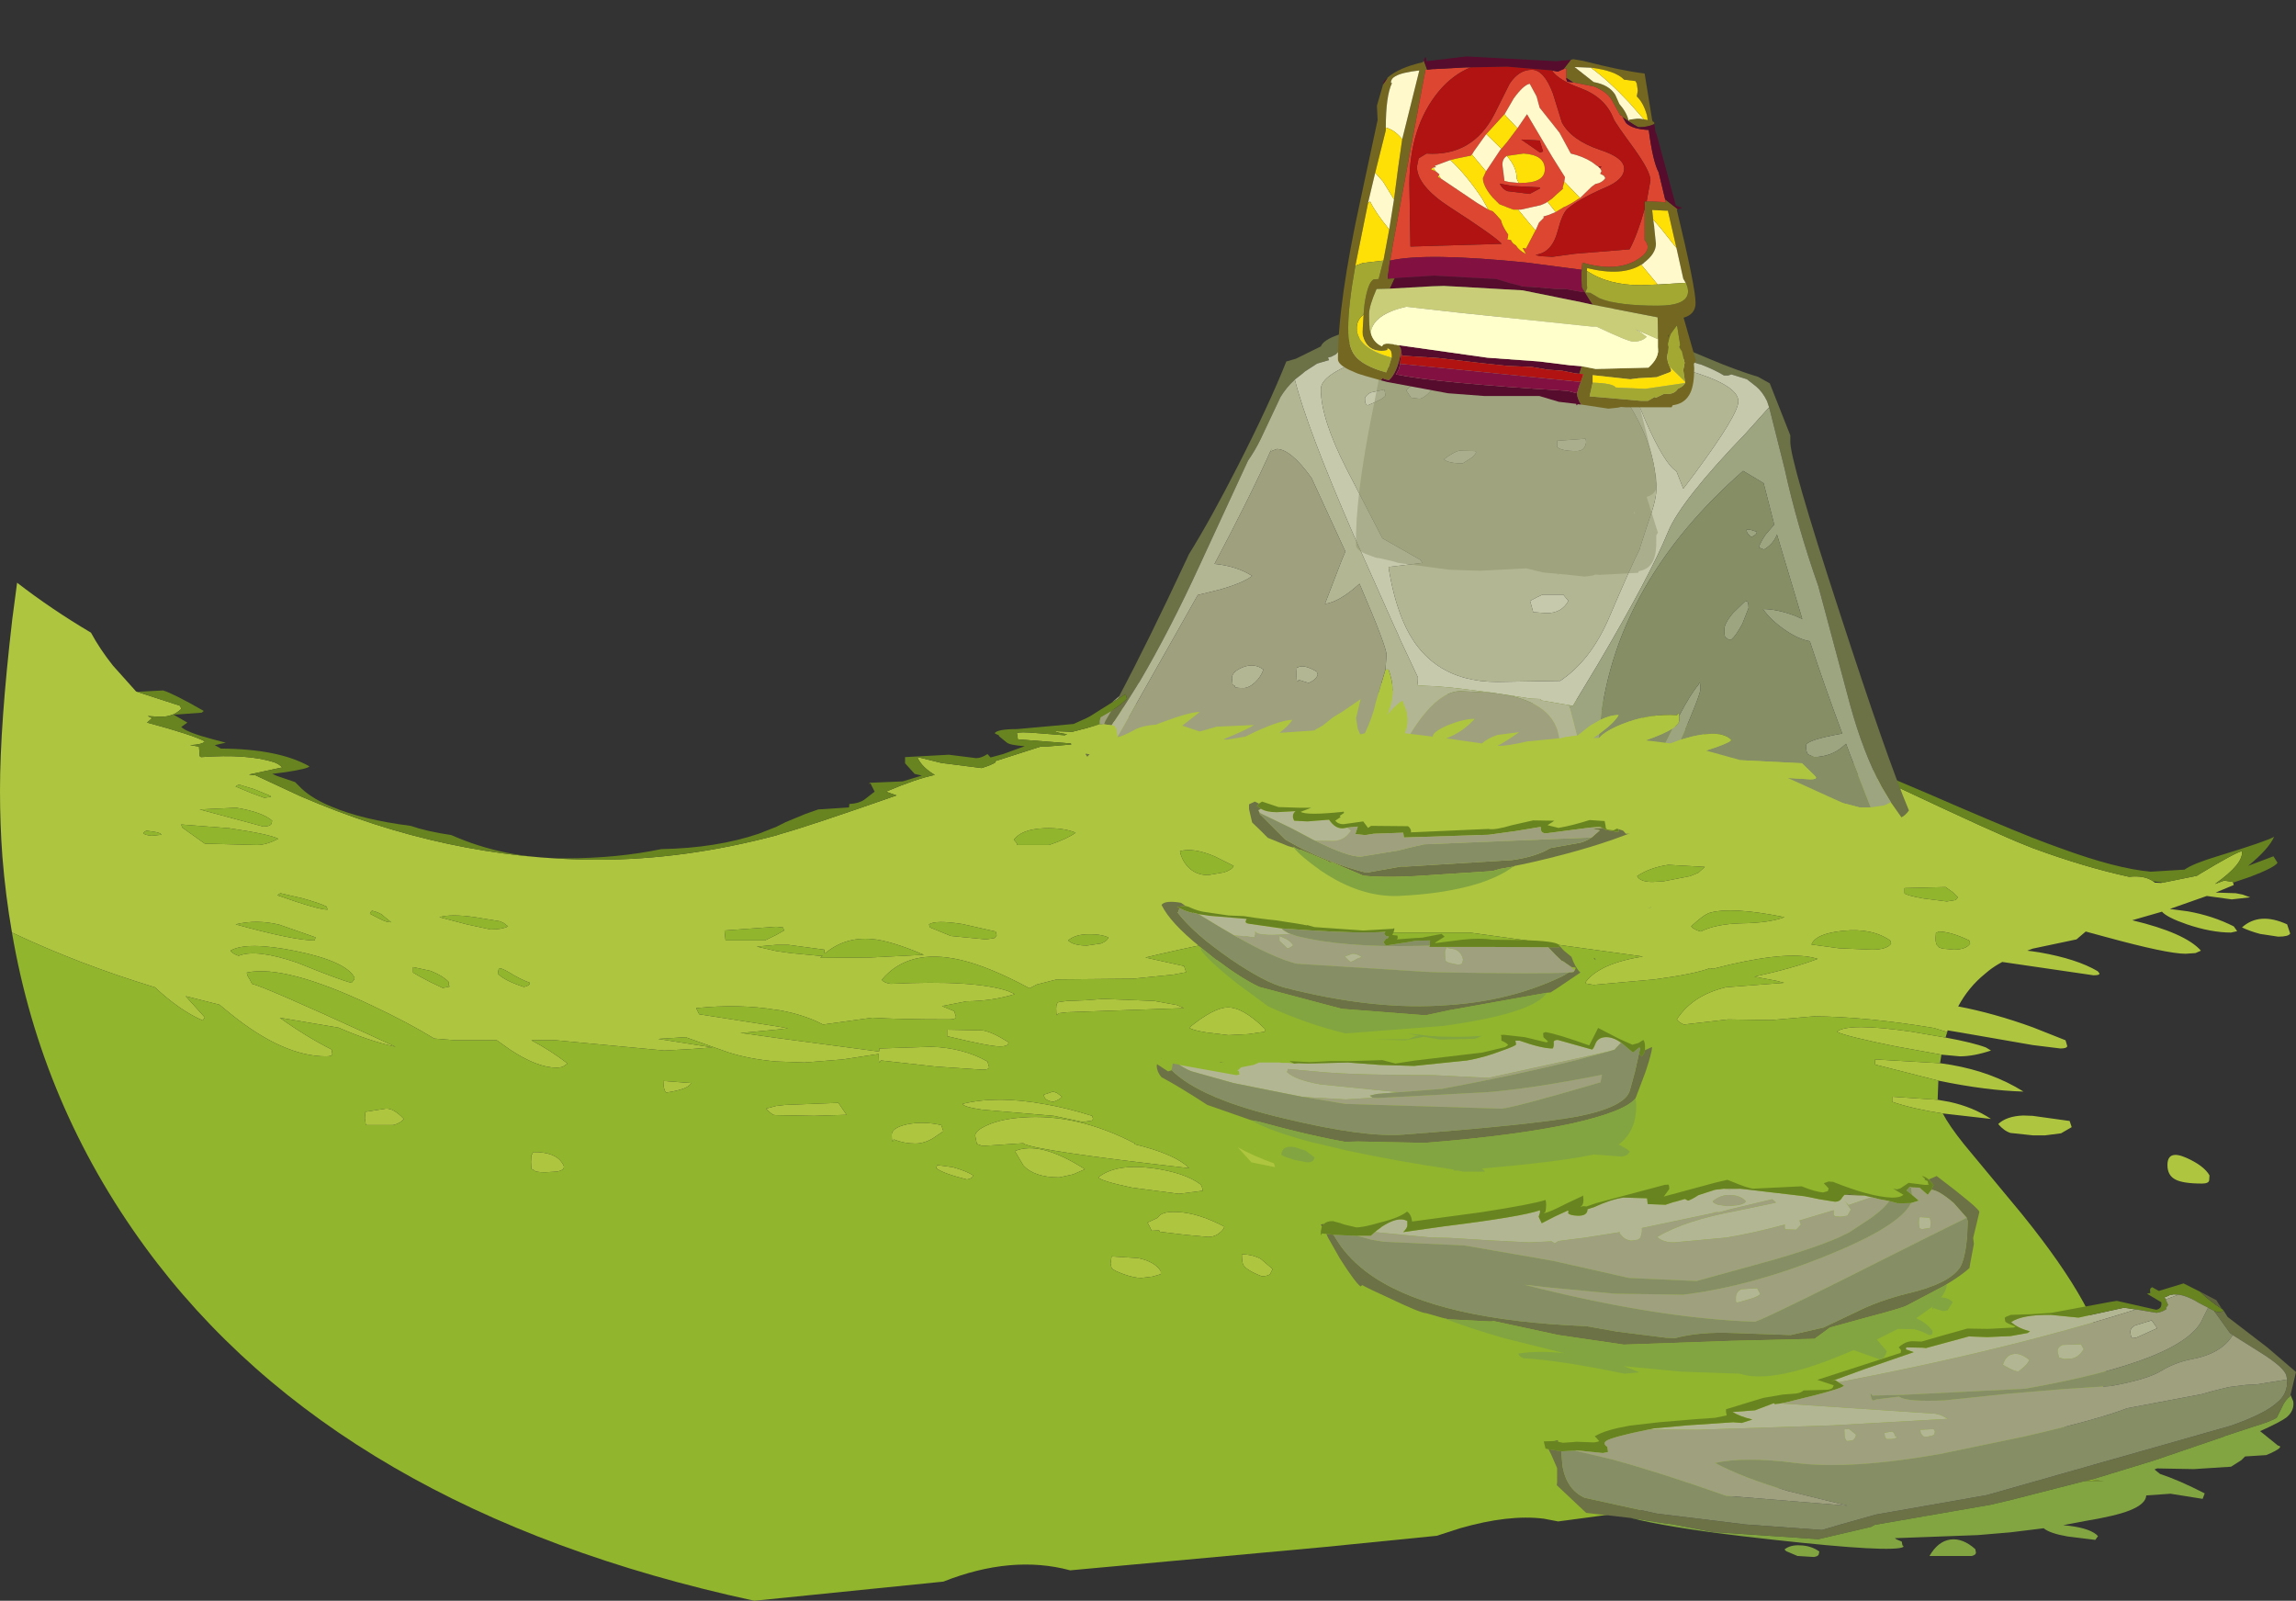 <?xml version="1.0" encoding="UTF-8" standalone="no"?>
<svg xmlns:ffdec="https://www.free-decompiler.com/flash" xmlns:xlink="http://www.w3.org/1999/xlink" ffdec:objectType="frame" height="234.05px" width="335.75px" xmlns="http://www.w3.org/2000/svg">
  <rect width="100%" height="100%" fill="#333333" stroke="none"/>
  <g transform="matrix(1.0, 0.0, 0.0, 1.0, 177.25, 97.45)">
    <use ffdec:characterId="1867" height="148.85" transform="matrix(1.0, 0.0, 0.0, 1.0, -177.25, -12.25)" width="334.9" xlink:href="#sprite0"/>
    <use ffdec:characterId="1869" height="110.55" transform="matrix(1.0, 0.0, 0.0, 1.0, -8.1, 19.75)" width="166.6" xlink:href="#sprite1"/>
    <use ffdec:characterId="1871" height="75.65" transform="matrix(1.0, 0.0, 0.0, 1.0, -21.05, -51.2)" width="122.95" xlink:href="#sprite2"/>
    <use ffdec:characterId="1920" ffdec:characterName="a_Animation_EB_SpellBook1" height="84.3" transform="matrix(1.0, 0.0, 0.0, 1.0, 18.4, -97.45)" width="52.35" xlink:href="#sprite3"/>
  </g>
  <defs>
    <g id="sprite0" transform="matrix(1.0, 0.0, 0.0, 1.0, 167.45, 148.85)">
      <use ffdec:characterId="1866" height="148.85" transform="matrix(1.0, 0.0, 0.0, 1.0, -167.45, -148.85)" width="334.9" xlink:href="#shape0"/>
    </g>
    <g id="shape0" transform="matrix(1.0, 0.0, 0.0, 1.0, 167.45, 148.85)">
      <path d="M159.1 -105.0 L159.2 -104.65 156.55 -103.55 159.5 -103.45 160.5 -103.25 161.6 -102.85 158.9 -102.55 155.25 -103.05 150.0 -101.2 149.85 -101.15 152.5 -100.8 Q156.15 -100.15 159.2 -98.6 L159.7 -97.9 158.8 -97.7 Q155.9 -97.7 152.35 -98.9 149.45 -99.9 148.7 -100.75 L144.35 -99.5 Q152.1 -97.65 154.4 -95.05 L153.6 -94.7 152.15 -94.6 Q149.45 -94.6 140.5 -97.05 L137.55 -97.85 136.2 -96.7 129.8 -95.35 129.0 -95.05 129.8 -94.95 130.8 -94.8 Q136.25 -93.85 139.3 -92.05 L139.55 -91.75 Q139.65 -91.45 138.7 -91.45 L129.8 -92.75 125.35 -93.4 Q124.3 -92.85 123.4 -92.15 L122.8 -91.65 Q120.4 -89.7 118.9 -86.9 124.15 -85.9 129.8 -83.85 L134.6 -81.95 134.85 -81.1 Q134.8 -80.75 133.85 -80.75 L129.8 -81.25 119.15 -83.1 117.35 -83.4 117.3 -83.15 115.35 -83.75 Q105.4 -85.4 97.8 -85.45 L91.5 -84.9 85.25 -85.0 78.8 -84.25 Q78.05 -84.55 77.75 -85.0 80.05 -88.55 84.95 -89.7 L93.45 -90.35 92.3 -90.65 89.1 -91.25 Q94.8 -92.5 98.35 -93.85 94.55 -95.1 85.45 -93.0 L83.05 -92.4 82.6 -92.5 Q80.45 -91.65 74.5 -90.85 L65.6 -90.05 64.45 -90.25 64.45 -90.5 Q66.5 -93.2 72.8 -94.2 L47.45 -97.7 18.5 -97.7 Q9.6 -96.35 0.05 -94.05 L5.7 -92.8 6.0 -91.9 4.15 -91.55 -1.8 -90.95 -12.9 -90.85 -15.85 -90.1 -16.9 -89.55 Q-22.85 -92.75 -27.0 -93.7 -34.6 -95.45 -38.5 -90.8 -38.2 -90.35 -37.2 -90.2 -25.0 -90.8 -20.05 -89.15 L-19.05 -88.7 Q-22.25 -87.7 -26.1 -87.65 L-29.7 -86.95 -27.9 -86.2 -27.65 -85.35 Q-27.7 -85.0 -28.65 -85.0 -36.1 -85.0 -39.9 -85.25 L-47.1 -84.25 Q-49.7 -85.65 -53.5 -86.35 L-53.95 -86.4 Q-59.35 -87.3 -65.65 -86.65 L-65.2 -85.75 -53.95 -84.0 -52.2 -83.7 -53.95 -83.5 -59.2 -83.0 -58.55 -82.95 -53.95 -82.3 -38.9 -80.3 -38.85 -80.8 -38.8 -80.75 -31.25 -81.0 Q-26.6 -80.85 -23.05 -78.85 L-22.8 -78.0 Q-22.85 -77.65 -23.8 -77.65 L-30.55 -78.1 -38.65 -79.0 Q-38.95 -78.2 -38.95 -79.7 L-38.95 -79.95 -44.2 -79.15 -49.8 -78.7 -53.95 -78.85 Q-57.9 -79.2 -61.0 -80.2 L-67.2 -82.4 -71.2 -82.15 -63.25 -80.9 -66.6 -80.65 -70.3 -80.45 -86.15 -81.95 -89.75 -81.95 Q-86.9 -80.45 -84.45 -78.55 L-84.9 -78.25 Q-85.2 -77.95 -86.1 -77.95 -88.9 -77.95 -92.9 -80.6 L-94.8 -81.95 -100.8 -81.95 -103.95 -82.2 Q-107.7 -84.5 -113.0 -87.0 -125.75 -93.05 -131.35 -91.85 -131.35 -91.45 -130.95 -90.9 L-130.6 -90.2 Q-128.7 -89.75 -113.3 -82.7 L-109.6 -81.0 Q-113.5 -81.85 -117.95 -83.8 L-126.55 -85.25 Q-122.55 -82.4 -118.95 -80.6 L-118.85 -79.9 Q-118.9 -79.6 -119.8 -79.6 -126.0 -79.6 -133.65 -85.75 L-135.35 -87.15 -140.3 -88.4 -137.5 -85.3 -137.8 -84.85 Q-141.1 -86.25 -144.8 -89.7 -155.85 -93.05 -165.7 -97.7 -166.65 -103.15 -167.1 -108.8 -167.45 -113.55 -167.45 -118.45 -167.45 -128.1 -165.65 -143.55 L-164.95 -148.85 Q-159.9 -144.95 -154.15 -141.55 -152.85 -139.15 -150.95 -136.75 L-147.55 -132.95 -147.4 -132.9 -141.1 -130.85 -140.95 -130.4 Q-142.1 -129.25 -143.95 -129.25 L-145.85 -129.35 -145.2 -129.05 -145.95 -128.4 Q-139.25 -126.6 -137.5 -125.65 -137.8 -125.2 -139.65 -125.1 L-138.4 -124.9 -138.35 -124.9 -138.25 -123.5 -138.05 -123.35 Q-131.3 -123.85 -127.35 -122.6 L-126.8 -122.35 -126.15 -121.85 -131.05 -120.8 -130.15 -120.7 -130.1 -120.7 -123.55 -117.65 Q-102.1 -108.35 -80.05 -108.35 -67.35 -108.35 -53.95 -111.9 L-53.35 -112.1 Q-49.2 -113.25 -36.35 -117.75 L-37.9 -118.3 Q-33.55 -120.15 -30.75 -120.75 -32.55 -121.8 -33.25 -123.2 L-33.25 -123.35 -29.8 -122.5 -23.9 -121.75 Q-22.45 -122.2 -21.85 -122.6 L-21.95 -122.75 -15.25 -124.9 -14.35 -124.9 -10.8 -125.2 -10.85 -125.35 -18.6 -125.95 -18.75 -126.85 Q-18.5 -127.1 -15.65 -126.85 L-11.8 -126.55 -11.75 -126.55 -11.4 -126.7 Q-13.15 -126.95 -13.15 -127.15 L-10.65 -127.05 -2.6 -129.15 -1.15 -129.7 Q3.85 -131.4 10.95 -132.2 L29.3 -132.5 34.5 -132.9 37.1 -133.15 51.3 -131.9 62.3 -130.55 68.55 -130.2 67.95 -130.4 80.5 -127.05 84.35 -126.0 Q105.7 -120.25 107.0 -120.25 L107.15 -120.25 108.9 -119.5 Q124.9 -111.95 128.8 -110.45 L129.8 -110.05 Q137.25 -107.3 143.9 -105.85 146.1 -106.1 147.4 -105.2 L147.65 -105.0 148.55 -104.95 148.85 -105.0 153.8 -106.0 154.2 -106.25 Q159.5 -109.45 160.4 -109.6 160.65 -107.75 156.45 -104.8 L157.8 -105.3 159.05 -105.1 159.1 -105.0 M117.05 -82.35 Q121.1 -81.6 122.95 -80.9 L123.7 -80.45 Q121.15 -79.6 119.15 -79.6 L116.45 -79.85 109.8 -81.05 Q102.35 -82.55 101.15 -83.2 102.8 -84.55 112.1 -83.2 L117.05 -82.35 M116.25 -78.6 L117.9 -78.35 Q123.9 -77.3 128.45 -74.45 123.0 -74.6 116.0 -76.05 L106.75 -78.4 106.75 -79.15 116.25 -78.6 M115.9 -73.25 L117.6 -72.95 Q121.05 -72.2 123.7 -70.45 L116.65 -71.25 Q112.35 -71.9 109.25 -72.95 L109.25 -73.7 115.9 -73.25 M111.05 -104.2 L111.05 -103.45 Q111.25 -103.15 113.7 -102.7 L117.25 -102.25 118.5 -102.45 118.85 -102.85 118.1 -103.6 117.05 -104.35 111.05 -104.2 M93.5 -99.95 Q85.85 -101.5 82.6 -100.6 81.65 -100.3 79.85 -98.6 80.2 -98.15 81.25 -97.85 83.45 -98.95 87.15 -99.05 91.25 -99.1 93.5 -99.95 M75.85 -105.2 L79.7 -105.95 80.9 -106.45 81.85 -107.3 76.5 -107.6 Q73.8 -107.2 71.95 -105.95 72.4 -105.1 74.2 -105.1 L75.85 -105.2 M11.55 -106.5 Q12.75 -106.9 12.95 -107.45 L10.15 -108.85 Q7.05 -110.15 5.1 -109.6 5.3 -108.5 6.05 -107.55 7.25 -106.1 9.2 -106.1 L11.55 -106.5 M5.7 -86.65 L-11.4 -86.05 -12.7 -85.9 Q-13.0 -85.1 -13.0 -86.6 -13.0 -87.5 -12.55 -87.55 L-11.4 -87.7 -8.75 -87.8 -6.1 -88.0 1.35 -87.7 4.65 -87.1 5.7 -86.65 M6.45 -83.8 Q10.0 -86.7 12.05 -86.75 14.3 -86.8 17.5 -83.65 L17.5 -83.2 15.1 -82.85 12.2 -82.7 8.95 -83.1 Q6.8 -83.45 6.45 -83.8 M8.45 -59.95 L4.95 -59.5 -1.9 -60.4 Q-6.4 -61.35 -6.85 -61.9 -4.3 -63.95 1.1 -63.25 5.85 -62.6 8.15 -60.85 L8.3 -60.55 8.45 -59.95 M4.6 -56.85 Q7.7 -56.75 11.6 -54.7 11.45 -54.2 10.9 -53.8 10.2 -53.2 9.2 -53.2 L5.95 -53.5 2.15 -53.95 2.05 -54.15 0.95 -54.1 0.7 -54.65 0.35 -55.3 1.85 -56.0 Q2.35 -56.95 4.6 -56.85 M16.9 -50.0 L18.65 -48.5 18.3 -47.8 Q18.0 -47.45 17.05 -47.45 14.6 -48.4 14.3 -49.25 14.15 -49.7 14.15 -50.65 15.65 -50.65 16.9 -50.0 M2.3 -47.75 L1.1 -47.4 -0.55 -47.2 Q-1.6 -47.2 -3.15 -47.75 -4.65 -48.3 -4.9 -48.65 L-5.05 -49.3 -4.9 -50.35 -1.0 -50.1 Q1.4 -49.6 2.3 -48.2 L2.3 -47.75 M131.65 -68.05 L129.8 -68.05 126.55 -68.4 Q125.6 -68.7 124.75 -69.7 125.95 -70.85 128.4 -70.95 L129.8 -70.9 135.2 -70.15 135.5 -69.25 133.95 -68.35 131.65 -68.05 M149.5 -63.7 Q149.5 -66.0 152.3 -64.75 154.85 -63.6 155.65 -62.2 L155.6 -61.45 Q155.5 -61.0 154.55 -61.0 151.75 -61.0 150.65 -61.6 149.5 -62.2 149.5 -63.7 M108.95 -96.55 Q106.25 -98.4 102.05 -97.95 98.05 -97.55 97.45 -95.95 L101.5 -95.4 106.3 -95.2 Q108.5 -95.2 109.1 -96.1 L108.95 -96.55 M120.65 -96.1 L120.5 -96.55 Q117.8 -97.85 116.0 -97.85 115.9 -97.7 115.65 -97.7 L115.6 -96.85 Q115.6 -95.95 115.9 -95.8 L116.15 -95.5 116.65 -95.35 118.25 -95.2 Q120.05 -95.2 120.65 -96.1 M163.05 -97.5 Q161.55 -97.9 160.4 -98.45 162.95 -100.75 167.0 -98.9 L167.45 -97.55 Q167.2 -97.1 165.7 -97.1 L163.05 -97.5 M-115.65 -90.85 L-115.6 -91.1 Q-116.85 -93.5 -124.2 -95.0 -131.4 -96.45 -133.75 -95.05 -133.45 -94.6 -132.55 -94.3 -130.0 -95.35 -124.0 -93.3 -117.7 -90.75 -116.05 -90.35 L-115.65 -90.85 M-121.45 -96.55 L-121.3 -97.0 -126.6 -98.85 Q-129.9 -99.65 -133.0 -98.9 -124.5 -96.55 -121.45 -96.55 M-101.7 -89.8 L-101.85 -90.05 -101.85 -90.5 Q-102.8 -91.45 -104.5 -92.1 L-107.05 -92.65 -107.05 -91.85 Q-106.35 -91.4 -104.5 -90.45 L-102.7 -89.6 -101.7 -89.8 M-90.05 -90.1 L-89.95 -90.35 Q-91.45 -90.9 -92.95 -91.85 -94.05 -92.5 -94.5 -92.5 L-94.65 -91.7 Q-93.75 -90.7 -90.85 -89.75 -90.3 -89.85 -90.05 -90.1 M-94.35 -99.35 L-98.0 -99.95 Q-101.5 -100.45 -103.2 -99.95 L-99.2 -98.9 -95.7 -98.15 Q-94.05 -98.15 -93.15 -98.6 L-93.8 -99.1 -94.35 -99.35 M-113.05 -100.9 L-113.2 -100.75 -113.35 -100.45 -111.8 -99.65 Q-110.95 -99.2 -110.25 -99.2 L-111.35 -100.1 Q-111.7 -100.55 -113.05 -100.9 M-126.45 -103.45 L-126.9 -103.15 Q-120.95 -101.05 -119.55 -101.05 L-119.7 -101.5 Q-120.7 -102.0 -123.2 -102.7 L-126.45 -103.45 M-140.95 -113.5 L-140.8 -113.05 -137.5 -110.7 -129.85 -110.5 Q-128.55 -110.5 -126.75 -111.4 -127.85 -112.05 -133.9 -112.95 L-140.95 -113.5 M-128.95 -113.2 Q-128.0 -113.2 -127.75 -113.6 L-127.65 -114.05 Q-129.05 -115.3 -132.9 -115.95 L-138.25 -115.7 -128.95 -113.2 M-127.95 -117.7 L-130.25 -118.65 -132.55 -119.35 -133.0 -119.05 -130.7 -118.1 -128.8 -117.4 -127.8 -117.55 -127.95 -117.7 M-146.5 -112.3 Q-146.4 -111.95 -145.25 -111.85 L-143.85 -112.0 Q-143.95 -112.3 -145.0 -112.45 L-146.05 -112.6 -146.5 -112.3 M-14.8 -112.95 Q-18.1 -112.8 -19.2 -111.25 -18.7 -110.8 -18.7 -110.5 L-14.05 -110.5 Q-11.4 -111.4 -10.15 -112.3 -11.95 -113.05 -14.8 -112.95 M-108.4 -70.45 Q-108.9 -69.8 -109.95 -69.55 L-113.8 -69.55 -113.95 -69.6 -114.1 -70.55 -114.0 -71.6 -113.95 -71.5 -111.05 -71.95 Q-109.9 -72.05 -108.4 -70.45 M-89.35 -62.95 L-89.75 -63.15 -89.8 -64.15 -89.75 -65.15 Q-89.65 -65.2 -89.5 -65.6 -86.25 -65.65 -85.2 -63.95 -84.5 -63.0 -86.05 -62.75 L-87.7 -62.65 Q-89.2 -62.65 -89.35 -62.95 M-6.45 -96.1 Q-5.55 -96.45 -5.35 -97.0 -6.6 -97.5 -8.25 -97.45 -10.2 -97.45 -11.25 -96.55 -10.5 -95.8 -8.5 -95.8 L-6.45 -96.1 M-20.05 -81.35 Q-20.3 -81.05 -21.25 -81.05 -22.75 -81.05 -28.95 -82.55 L-28.95 -83.5 -23.8 -83.4 Q-22.4 -83.2 -19.95 -81.65 L-20.05 -81.35 M-40.25 -94.05 L-32.35 -94.45 Q-37.3 -96.55 -39.95 -96.75 -43.9 -97.1 -46.8 -94.65 L-46.9 -94.75 -46.9 -95.2 -52.15 -95.9 -53.95 -95.9 -56.8 -95.65 -53.95 -95.0 -51.85 -94.7 -47.65 -94.3 -47.15 -94.3 -47.5 -94.0 -40.25 -94.05 M-23.25 -96.7 L-22.0 -96.9 -21.7 -97.3 -21.85 -97.85 -26.75 -98.95 Q-30.65 -99.55 -31.6 -98.9 L-31.45 -98.45 -28.4 -97.2 -23.25 -96.7 M-25.25 -61.95 Q-25.5 -61.7 -26.05 -61.6 -29.5 -62.45 -30.55 -63.25 L-30.4 -63.7 -28.15 -63.4 Q-26.15 -62.85 -25.15 -62.2 L-25.25 -61.95 M-23.05 -69.55 Q-21.0 -70.45 -18.05 -70.65 -10.0 -71.3 -1.45 -66.85 L-1.55 -66.75 Q4.45 -65.3 6.45 -63.25 -16.0 -65.8 -17.8 -66.85 L-17.75 -66.9 -23.8 -66.5 -24.6 -66.8 -24.85 -68.0 Q-24.85 -68.75 -23.05 -69.55 M-26.7 -72.65 Q-21.7 -73.9 -14.6 -72.6 -11.4 -72.05 -7.75 -70.9 L-7.6 -70.45 -7.8 -70.2 -9.1 -70.0 -13.35 -70.9 -23.8 -71.8 Q-26.55 -72.2 -26.7 -72.65 M-29.5 -68.65 L-31.05 -67.6 Q-32.35 -66.85 -33.6 -66.85 -35.25 -66.85 -36.75 -67.45 -37.05 -66.65 -37.05 -68.15 -37.05 -69.15 -34.85 -69.65 -32.5 -70.15 -29.8 -69.55 L-29.5 -68.65 M-12.55 -61.9 Q-16.2 -61.9 -17.8 -63.65 L-19.05 -65.75 Q-15.35 -67.3 -8.8 -63.1 -9.35 -62.85 -10.5 -62.35 L-12.55 -61.9 M-14.8 -74.0 L-13.45 -74.45 -12.9 -74.25 -12.15 -73.7 -12.4 -73.45 Q-12.8 -73.15 -13.45 -72.95 -14.8 -73.15 -14.8 -74.0 M-55.6 -96.55 L-53.95 -97.35 -52.8 -98.0 -52.95 -98.45 -53.95 -98.55 -61.5 -98.0 -61.35 -96.55 -55.6 -96.55 M-70.45 -76.0 L-66.4 -75.7 Q-66.7 -74.8 -70.05 -74.3 -70.45 -74.75 -70.45 -76.0 M-43.65 -71.05 L-48.4 -70.9 -53.95 -71.0 -54.4 -71.05 -54.85 -71.4 -55.45 -71.95 -53.95 -72.35 -52.6 -72.5 -44.85 -72.8 -44.3 -72.0 -43.65 -71.05" fill="#aec53f" fill-rule="evenodd" stroke="none"/>
      <path d="M-147.4 -132.9 L-143.6 -133.1 Q-142.0 -132.6 -137.65 -130.1 L-137.95 -129.85 -142.05 -129.55 -140.05 -128.4 -140.95 -127.75 Q-140.1 -126.95 -136.3 -125.95 L-134.4 -125.45 -134.5 -125.45 -136.05 -125.1 -135.15 -124.6 Q-126.7 -124.55 -122.2 -122.0 -122.4 -121.65 -125.7 -121.15 L-127.65 -120.9 -126.95 -120.6 -124.45 -119.75 -124.3 -119.7 -123.3 -118.7 Q-121.65 -117.2 -118.95 -116.1 -114.45 -114.2 -107.4 -113.3 -105.1 -112.5 -101.45 -111.95 -93.75 -108.55 -84.9 -108.55 -77.2 -108.55 -70.75 -109.9 -62.7 -110.05 -56.5 -112.15 L-53.95 -113.15 -52.55 -113.85 -49.65 -115.05 -47.8 -115.7 -43.3 -116.0 -43.25 -116.5 Q-41.95 -116.55 -41.1 -117.1 L-39.55 -118.3 -40.15 -119.5 -40.45 -119.45 -40.2 -119.6 -35.45 -119.8 -32.65 -120.65 -33.7 -120.9 -35.1 -122.45 -35.1 -123.35 -28.7 -123.7 -24.7 -123.2 Q-23.95 -123.2 -23.05 -123.8 L-22.6 -123.3 -20.75 -123.8 -17.6 -124.95 Q-19.8 -125.1 -20.25 -125.5 L-21.35 -126.4 -21.4 -126.55 -21.75 -126.7 -22.0 -126.85 Q-21.6 -127.45 -18.7 -127.45 L-13.15 -127.95 -10.45 -128.2 -9.35 -128.7 -8.0 -129.3 Q-3.7 -130.85 4.9 -132.2 L18.15 -133.9 Q27.35 -134.25 42.1 -134.05 L51.15 -132.9 Q58.3 -131.75 62.9 -131.75 L68.15 -131.65 Q69.45 -131.05 70.9 -130.5 L71.4 -130.35 Q76.05 -128.7 82.0 -127.65 83.3 -127.0 84.95 -126.4 91.05 -124.1 100.55 -123.15 L104.25 -122.3 Q106.3 -121.45 108.5 -120.55 L114.4 -118.05 Q124.15 -113.8 129.8 -111.55 132.25 -110.6 133.95 -110.0 142.0 -107.05 147.05 -106.6 L152.0 -106.9 Q153.15 -107.75 156.95 -108.9 163.85 -111.0 165.1 -111.7 164.3 -109.9 161.3 -107.45 L165.0 -108.85 165.6 -107.9 Q165.15 -107.2 161.6 -105.85 L159.1 -105.0 159.05 -105.1 157.8 -105.3 156.45 -104.8 Q160.65 -107.75 160.4 -109.6 159.5 -109.45 154.2 -106.25 L153.8 -106.0 148.85 -105.0 147.4 -105.2 Q146.1 -106.1 143.9 -105.85 137.25 -107.3 129.8 -110.05 L128.8 -110.45 Q124.9 -111.95 108.9 -119.5 L107.15 -120.25 107.0 -120.25 Q105.7 -120.25 84.35 -126.0 L80.5 -127.05 67.95 -130.4 68.55 -130.2 62.3 -130.55 51.3 -131.9 37.1 -133.15 34.5 -132.9 29.3 -132.5 10.95 -132.2 Q3.85 -131.4 -1.15 -129.7 L-2.6 -129.15 -10.65 -127.05 -13.15 -127.15 Q-13.15 -126.95 -11.4 -126.7 L-11.75 -126.55 -11.8 -126.55 -15.65 -126.85 Q-18.5 -127.1 -18.75 -126.85 L-18.6 -125.95 -10.85 -125.35 -10.8 -125.2 -14.35 -124.9 -15.25 -124.9 -21.95 -122.75 -21.85 -122.6 Q-22.45 -122.2 -23.9 -121.75 L-29.8 -122.5 -33.25 -123.35 -33.25 -123.2 Q-32.55 -121.8 -30.75 -120.75 -33.55 -120.15 -37.9 -118.3 L-36.35 -117.75 Q-49.2 -113.25 -53.35 -112.1 L-53.95 -111.9 Q-67.35 -108.35 -80.05 -108.35 -102.1 -108.35 -123.55 -117.65 L-130.1 -120.7 -130.15 -120.7 -131.05 -120.8 -126.15 -121.85 -126.8 -122.35 -127.35 -122.6 Q-131.3 -123.85 -138.05 -123.35 L-138.25 -123.5 -138.35 -124.9 -138.4 -124.9 -139.65 -125.1 Q-137.8 -125.2 -137.5 -125.65 -139.25 -126.6 -145.95 -128.4 L-145.2 -129.05 -145.85 -129.35 -143.95 -129.25 Q-142.1 -129.25 -140.95 -130.4 L-141.1 -130.85 -147.4 -132.9" fill="#688420" fill-rule="evenodd" stroke="none"/>
      <path d="M117.3 -83.15 L117.05 -82.35 112.1 -83.2 Q102.8 -84.55 101.15 -83.2 102.35 -82.55 109.8 -81.05 L116.45 -79.85 116.25 -78.6 106.75 -79.15 106.75 -78.4 116.0 -76.05 115.9 -73.35 115.9 -73.25 109.25 -73.7 109.25 -72.95 Q112.35 -71.9 116.65 -71.25 117.55 -69.5 119.75 -66.75 L128.25 -56.5 129.8 -54.55 Q140.55 -40.8 140.55 -33.5 140.55 -28.25 130.4 -23.05 L102.95 -18.1 Q77.3 -13.8 62.3 -11.85 L60.4 -11.6 58.3 -12.0 Q53.2 -12.65 46.05 -10.6 L42.65 -9.5 26.15 -7.85 -10.95 -4.45 Q-19.5 -6.75 -29.5 -2.8 L-57.15 0.0 Q-118.05 -13.15 -146.25 -51.75 -161.4 -72.5 -165.7 -97.7 -155.85 -93.05 -144.8 -89.7 -141.1 -86.25 -137.8 -84.85 L-137.5 -85.3 -140.3 -88.4 -135.35 -87.15 -133.65 -85.75 Q-126.0 -79.6 -119.8 -79.6 -118.9 -79.6 -118.85 -79.9 L-118.95 -80.6 Q-122.55 -82.4 -126.55 -85.25 L-117.95 -83.8 Q-113.5 -81.85 -109.6 -81.0 L-113.3 -82.7 Q-128.7 -89.75 -130.6 -90.2 L-130.95 -90.9 Q-131.35 -91.45 -131.35 -91.85 -125.75 -93.05 -113.0 -87.0 -107.7 -84.5 -103.95 -82.2 L-100.8 -81.95 -94.8 -81.95 -92.9 -80.6 Q-88.9 -77.95 -86.1 -77.95 -85.2 -77.95 -84.9 -78.25 L-84.45 -78.55 Q-86.9 -80.45 -89.75 -81.95 L-86.15 -81.95 -70.3 -80.45 -66.6 -80.65 -63.25 -80.9 -71.2 -82.15 -67.2 -82.4 -61.0 -80.2 Q-57.9 -79.2 -53.95 -78.85 L-49.8 -78.7 -44.2 -79.15 -38.95 -79.95 -38.95 -79.7 Q-38.95 -78.2 -38.65 -79.0 L-30.55 -78.1 -23.8 -77.65 Q-22.85 -77.65 -22.8 -78.0 L-23.05 -78.85 Q-26.6 -80.85 -31.25 -81.0 L-38.8 -80.75 -38.85 -80.8 -38.9 -80.3 -53.95 -82.3 -58.55 -82.95 -59.2 -83.0 -53.95 -83.5 -52.2 -83.7 -53.95 -84.0 -65.2 -85.75 -65.65 -86.65 Q-59.35 -87.3 -53.95 -86.4 L-53.5 -86.35 Q-49.7 -85.65 -47.1 -84.25 L-39.9 -85.25 Q-36.1 -85.0 -28.65 -85.0 -27.7 -85.0 -27.65 -85.35 L-27.9 -86.2 -29.7 -86.95 -26.1 -87.65 Q-22.25 -87.7 -19.05 -88.7 L-20.05 -89.15 Q-25.0 -90.8 -37.2 -90.2 -38.2 -90.35 -38.5 -90.8 -34.6 -95.45 -27.0 -93.7 -22.85 -92.75 -16.9 -89.55 L-15.85 -90.1 -12.9 -90.85 -1.8 -90.95 4.15 -91.55 6.0 -91.9 5.7 -92.8 0.05 -94.05 Q9.6 -96.35 18.5 -97.7 L47.45 -97.7 72.8 -94.2 Q66.5 -93.2 64.45 -90.5 L64.45 -90.25 65.6 -90.05 74.5 -90.85 Q80.45 -91.65 82.6 -92.5 L83.05 -92.4 85.45 -93.0 Q94.55 -95.1 98.35 -93.85 94.8 -92.5 89.1 -91.25 L92.3 -90.65 93.45 -90.35 84.95 -89.7 Q80.05 -88.55 77.75 -85.0 78.05 -84.55 78.8 -84.25 L85.25 -85.0 91.5 -84.9 97.8 -85.45 Q105.4 -85.4 115.35 -83.75 L117.3 -83.15 M93.5 -99.95 Q91.25 -99.1 87.15 -99.05 83.45 -98.95 81.25 -97.85 80.2 -98.15 79.85 -98.6 81.65 -100.3 82.6 -100.6 85.85 -101.5 93.5 -99.95 M111.05 -104.2 L117.05 -104.35 118.1 -103.6 118.85 -102.85 118.5 -102.45 117.25 -102.25 113.7 -102.7 Q111.25 -103.15 111.05 -103.45 L111.05 -104.2 M11.55 -106.5 L9.2 -106.1 Q7.25 -106.1 6.05 -107.55 5.3 -108.5 5.1 -109.6 7.05 -110.15 10.15 -108.85 L12.95 -107.45 Q12.75 -106.9 11.55 -106.5 M75.85 -105.2 L74.2 -105.1 Q72.4 -105.1 71.95 -105.95 73.8 -107.2 76.5 -107.6 L81.85 -107.3 80.9 -106.45 79.7 -105.95 75.85 -105.2 M2.3 -47.75 L2.3 -48.2 Q1.4 -49.6 -1.0 -50.1 L-4.9 -50.35 -5.05 -49.3 -4.9 -48.65 Q-4.65 -48.3 -3.15 -47.75 -1.6 -47.2 -0.55 -47.2 L1.1 -47.4 2.3 -47.75 M16.9 -50.0 Q15.65 -50.65 14.15 -50.65 14.15 -49.7 14.3 -49.25 14.6 -48.4 17.05 -47.45 18.0 -47.45 18.3 -47.8 L18.65 -48.5 16.9 -50.0 M4.6 -56.85 Q2.35 -56.95 1.85 -56.0 L0.35 -55.3 0.7 -54.65 0.95 -54.1 2.05 -54.15 2.15 -53.95 5.95 -53.5 9.2 -53.2 Q10.2 -53.2 10.9 -53.8 11.45 -54.2 11.6 -54.7 7.7 -56.75 4.6 -56.85 M8.45 -59.95 L8.3 -60.55 8.15 -60.85 Q5.85 -62.6 1.1 -63.25 -4.3 -63.95 -6.85 -61.9 -6.4 -61.35 -1.9 -60.4 L4.95 -59.5 8.45 -59.95 M6.45 -83.8 Q6.8 -83.45 8.95 -83.1 L12.2 -82.7 15.1 -82.85 17.5 -83.2 17.5 -83.65 Q14.3 -86.8 12.05 -86.75 10.0 -86.7 6.45 -83.8 M5.7 -86.65 L4.65 -87.1 1.35 -87.7 -6.1 -88.0 -8.75 -87.8 -11.4 -87.7 -12.55 -87.55 Q-13.0 -87.5 -13.0 -86.6 -13.0 -85.1 -12.7 -85.9 L-11.4 -86.05 5.7 -86.65 M120.65 -96.1 Q120.05 -95.2 118.25 -95.2 L116.65 -95.35 116.15 -95.5 115.9 -95.8 Q115.6 -95.95 115.6 -96.85 L115.65 -97.7 Q115.9 -97.7 116.0 -97.85 117.8 -97.85 120.5 -96.55 L120.65 -96.1 M108.95 -96.55 L109.1 -96.1 Q108.5 -95.2 106.3 -95.2 L101.5 -95.4 97.45 -95.95 Q98.05 -97.55 102.05 -97.95 106.25 -98.4 108.95 -96.55 M-14.8 -112.95 Q-11.95 -113.05 -10.15 -112.3 -11.4 -111.4 -14.05 -110.5 L-18.7 -110.5 Q-18.7 -110.8 -19.2 -111.25 -18.1 -112.8 -14.8 -112.95 M-146.5 -112.3 L-146.05 -112.6 -145.0 -112.45 Q-143.95 -112.3 -143.85 -112.0 L-145.25 -111.85 Q-146.4 -111.95 -146.5 -112.3 M-127.95 -117.7 L-127.8 -117.55 -128.8 -117.4 -130.7 -118.1 -133.0 -119.05 -132.55 -119.35 -130.25 -118.65 -127.95 -117.7 M-128.95 -113.2 L-138.25 -115.7 -132.9 -115.95 Q-129.05 -115.3 -127.65 -114.05 L-127.75 -113.6 Q-128.0 -113.2 -128.95 -113.2 M-140.95 -113.5 L-133.9 -112.95 Q-127.85 -112.05 -126.75 -111.4 -128.55 -110.5 -129.85 -110.5 L-137.5 -110.7 -140.8 -113.05 -140.95 -113.5 M-126.45 -103.45 L-123.2 -102.7 Q-120.7 -102.0 -119.7 -101.5 L-119.55 -101.05 Q-120.95 -101.05 -126.9 -103.15 L-126.45 -103.45 M-113.05 -100.9 Q-111.7 -100.55 -111.35 -100.1 L-110.25 -99.2 Q-110.95 -99.2 -111.8 -99.65 L-113.35 -100.45 -113.2 -100.75 -113.05 -100.9 M-94.35 -99.35 L-93.8 -99.1 -93.15 -98.6 Q-94.05 -98.15 -95.7 -98.15 L-99.2 -98.9 -103.2 -99.95 Q-101.5 -100.45 -98.0 -99.95 L-94.35 -99.35 M-90.05 -90.1 Q-90.3 -89.85 -90.85 -89.75 -93.75 -90.7 -94.65 -91.7 L-94.5 -92.5 Q-94.05 -92.5 -92.95 -91.85 -91.45 -90.9 -89.95 -90.35 L-90.05 -90.1 M-101.7 -89.8 L-102.7 -89.6 -104.5 -90.45 Q-106.35 -91.4 -107.05 -91.85 L-107.05 -92.65 -104.5 -92.1 Q-102.8 -91.45 -101.85 -90.5 L-101.85 -90.05 -101.7 -89.8 M-121.45 -96.55 Q-124.5 -96.55 -133.0 -98.9 -129.9 -99.65 -126.6 -98.85 L-121.3 -97.0 -121.45 -96.55 M-115.65 -90.85 L-116.05 -90.35 Q-117.7 -90.75 -124.0 -93.3 -130.0 -95.35 -132.55 -94.3 -133.45 -94.6 -133.75 -95.05 -131.4 -96.45 -124.2 -95.0 -116.85 -93.5 -115.6 -91.1 L-115.65 -90.85 M-89.35 -62.95 Q-89.2 -62.65 -87.7 -62.65 L-86.05 -62.75 Q-84.5 -63.0 -85.2 -63.95 -86.25 -65.65 -89.5 -65.6 -89.65 -65.2 -89.75 -65.15 L-89.8 -64.15 -89.75 -63.15 -89.35 -62.95 M-108.4 -70.45 Q-109.9 -72.05 -111.05 -71.95 L-113.95 -71.5 -114.0 -71.6 -114.1 -70.55 -113.95 -69.6 -113.8 -69.55 -109.95 -69.55 Q-108.9 -69.8 -108.4 -70.45 M-6.45 -96.1 L-8.5 -95.8 Q-10.5 -95.8 -11.25 -96.55 -10.2 -97.45 -8.25 -97.45 -6.6 -97.5 -5.35 -97.0 -5.55 -96.45 -6.45 -96.1 M-20.05 -81.35 L-19.95 -81.65 Q-22.4 -83.2 -23.8 -83.4 L-28.95 -83.5 -28.95 -82.55 Q-22.75 -81.05 -21.25 -81.05 -20.3 -81.05 -20.05 -81.35 M-23.25 -96.7 L-28.4 -97.2 -31.45 -98.45 -31.6 -98.9 Q-30.65 -99.55 -26.75 -98.95 L-21.85 -97.85 -21.7 -97.3 -22.0 -96.9 -23.25 -96.7 M-40.25 -94.05 L-47.5 -94.0 -47.15 -94.3 -47.65 -94.3 -51.85 -94.7 -53.95 -95.0 -56.8 -95.65 -53.95 -95.9 -52.15 -95.9 -46.9 -95.2 -46.9 -94.75 -46.8 -94.65 Q-43.9 -97.1 -39.95 -96.75 -37.3 -96.55 -32.35 -94.45 L-40.25 -94.05 M-14.8 -74.0 Q-14.8 -73.15 -13.45 -72.95 -12.8 -73.15 -12.4 -73.45 L-12.15 -73.7 -12.9 -74.25 -13.45 -74.45 -14.8 -74.0 M-12.55 -61.9 L-10.5 -62.35 Q-9.35 -62.85 -8.8 -63.1 -15.35 -67.3 -19.05 -65.75 L-17.8 -63.65 Q-16.2 -61.9 -12.55 -61.9 M-29.5 -68.65 L-29.8 -69.55 Q-32.5 -70.15 -34.85 -69.65 -37.05 -69.15 -37.05 -68.15 -37.05 -66.65 -36.75 -67.45 -35.25 -66.85 -33.6 -66.85 -32.35 -66.85 -31.05 -67.6 L-29.5 -68.65 M-26.7 -72.65 Q-26.55 -72.2 -23.8 -71.8 L-13.35 -70.9 -9.1 -70.0 -7.8 -70.2 -7.6 -70.45 -7.75 -70.9 Q-11.4 -72.05 -14.6 -72.6 -21.7 -73.9 -26.7 -72.65 M-23.05 -69.55 Q-24.85 -68.75 -24.85 -68.0 L-24.6 -66.8 -23.8 -66.5 -17.75 -66.9 -17.8 -66.85 Q-16.0 -65.8 6.45 -63.25 4.45 -65.3 -1.55 -66.75 L-1.45 -66.85 Q-10.0 -71.3 -18.05 -70.65 -21.0 -70.45 -23.05 -69.55 M-25.25 -61.95 L-25.15 -62.2 Q-26.15 -62.85 -28.15 -63.4 L-30.4 -63.7 -30.55 -63.25 Q-29.5 -62.45 -26.05 -61.6 -25.5 -61.7 -25.25 -61.95 M-55.6 -96.55 L-61.35 -96.55 -61.5 -98.0 -53.95 -98.55 -52.95 -98.45 -52.8 -98.0 -53.95 -97.35 -55.6 -96.55 M-43.65 -71.05 L-44.3 -72.0 -44.85 -72.8 -52.6 -72.5 -53.95 -72.35 -55.45 -71.95 -54.85 -71.4 -54.4 -71.05 -53.95 -71.0 -48.4 -70.9 -43.65 -71.05 M-70.45 -76.0 Q-70.45 -74.75 -70.05 -74.3 -66.7 -74.8 -66.4 -75.7 L-70.45 -76.0" fill="#91b52c" fill-rule="evenodd" stroke="none"/>
    </g>
    <g id="sprite1" transform="matrix(1.0, 0.0, 0.0, 1.0, 83.3, 110.55)">
      <use ffdec:characterId="1868" height="110.55" transform="matrix(1.0, 0.0, 0.0, 1.0, -83.3, -110.55)" width="166.6" xlink:href="#shape1"/>
    </g>
    <g id="shape1" transform="matrix(1.0, 0.0, 0.0, 1.0, 83.3, 110.55)">
      <path d="M-51.05 -47.9 L-50.55 -48.25 -50.45 -48.35 Q-48.1 -49.9 -46.8 -49.3 L-46.65 -49.2 -46.65 -48.55 Q-46.7 -48.15 -47.25 -47.6 L-41.25 -48.45 Q-29.95 -49.85 -27.25 -50.8 L-27.25 -50.45 -27.45 -49.85 -27.0 -48.9 -25.05 -49.9 -23.2 -50.75 Q-23.0 -50.7 -23.15 -50.4 -22.95 -50.05 -21.75 -50.0 -20.3 -49.95 -20.3 -50.95 L-19.35 -51.25 Q-16.85 -52.4 -15.05 -52.65 L-11.6 -52.55 -11.5 -51.7 -8.85 -51.6 -8.75 -51.65 -7.7 -52.0 -7.45 -52.05 -6.05 -52.45 -5.6 -52.2 Q-5.0 -52.4 -4.1 -53.0 L-1.8 -53.75 -1.6 -53.8 -0.35 -53.95 0.4 -53.8 2.0 -53.95 2.45 -53.9 11.4 -52.85 11.9 -52.75 11.95 -52.75 13.65 -52.4 15.85 -52.05 15.95 -52.05 Q16.5 -52.05 16.85 -52.5 L16.85 -52.55 17.25 -53.05 20.2 -52.95 21.25 -52.7 19.75 -52.2 17.85 -51.55 17.35 -52.15 18.2 -50.9 17.7 -50.0 16.75 -49.85 15.9 -49.9 15.75 -50.05 Q15.65 -50.15 15.7 -50.8 L10.7 -49.3 10.65 -49.4 10.9 -48.7 10.2 -47.95 8.7 -48.0 8.6 -48.05 Q8.5 -48.15 8.55 -48.7 3.9 -47.45 0.0 -46.8 L-7.65 -46.1 Q-9.2 -46.1 -10.0 -46.8 L-10.1 -46.9 Q-6.1 -49.3 1.45 -50.7 L7.2 -51.9 7.2 -52.0 6.7 -52.4 0.6 -50.95 Q-1.1 -50.45 -1.15 -50.5 L-2.1 -50.6 -1.4 -50.5 -12.35 -48.2 -12.35 -47.65 -12.55 -46.8 -12.9 -46.5 -13.9 -46.35 Q-14.5 -46.4 -15.05 -46.8 L-15.65 -47.45 -15.55 -47.6 -20.6 -46.8 -24.55 -46.3 -25.1 -45.95 -25.55 -46.25 -28.8 -46.1 -34.7 -46.4 -40.4 -46.75 -43.1 -46.8 -51.4 -47.6 -51.05 -47.9 M0.1 -51.4 L1.75 -51.55 Q2.7 -51.75 2.85 -52.1 2.15 -52.9 0.85 -53.0 -0.7 -53.2 -2.0 -52.1 -1.95 -51.85 -1.2 -51.6 L0.1 -51.4 M28.3 -49.8 L29.75 -49.7 29.9 -49.0 29.8 -48.2 28.7 -48.05 Q28.35 -48.05 28.25 -48.2 L28.15 -48.95 28.2 -49.6 28.3 -49.8 M16.4 -25.65 L15.9 -25.95 15.2 -25.75 20.15 -27.55 27.4 -30.05 26.25 -30.45 26.3 -30.75 28.7 -30.7 29.2 -30.65 35.45 -32.35 38.15 -32.25 41.55 -32.4 44.05 -32.85 44.4 -33.1 Q42.6 -33.55 41.65 -34.45 43.25 -35.55 47.45 -35.5 L51.5 -35.1 58.15 -36.55 59.85 -36.3 59.9 -36.3 Q53.7 -34.3 45.7 -32.2 34.5 -29.25 21.5 -26.65 L16.4 -25.65 M64.25 -37.75 L64.05 -38.05 Q64.75 -38.3 64.9 -38.45 L65.15 -38.45 65.4 -38.5 66.1 -38.45 64.25 -37.75 M4.5 -39.4 L4.95 -38.55 Q4.7 -38.2 3.55 -37.85 L1.6 -37.3 1.4 -37.4 1.4 -38.1 Q1.4 -38.8 2.15 -39.25 L4.5 -39.4 M7.95 -22.55 L30.55 -21.05 31.35 -20.85 32.4 -20.3 15.65 -19.35 -4.25 -18.7 -11.3 -18.75 -10.65 -18.9 -5.7 -19.35 1.0 -19.8 2.25 -19.7 3.8 -20.2 Q1.95 -20.65 0.9 -21.3 L4.2 -21.55 6.95 -22.6 7.1 -22.45 7.45 -22.5 7.5 -22.5 7.95 -22.55 M17.9 -18.85 L18.95 -18.0 Q18.95 -17.5 18.45 -17.15 L17.7 -17.05 Q17.4 -17.1 17.3 -17.8 L17.25 -18.75 17.2 -18.75 17.9 -18.85 M30.4 -18.05 Q30.3 -17.85 29.7 -17.75 29.05 -17.6 28.8 -17.75 L28.45 -18.15 28.35 -18.7 30.3 -18.8 30.5 -18.5 30.4 -18.05 M23.4 -17.35 L23.2 -17.65 23.1 -18.25 24.25 -18.45 24.5 -18.25 24.7 -17.75 Q25.3 -17.55 24.2 -17.35 L23.4 -17.35 M63.0 -33.55 L59.9 -32.15 59.35 -32.1 Q59.2 -32.1 59.1 -32.8 58.95 -33.5 59.75 -33.95 L62.2 -34.7 63.0 -33.55 M44.3 -28.9 Q44.0 -28.25 43.35 -27.75 L42.75 -27.25 Q42.2 -27.15 40.45 -28.2 40.9 -29.75 42.2 -29.8 43.2 -29.85 44.3 -28.9 M48.45 -30.1 Q48.35 -30.7 49.1 -31.1 L51.85 -31.2 52.25 -30.5 Q51.55 -29.3 50.45 -29.1 L49.4 -29.05 49.05 -29.15 48.65 -29.25 48.45 -30.1 M-68.05 -109.5 Q-67.25 -109.0 -65.75 -109.0 L-63.0 -109.15 Q-63.65 -108.6 -63.2 -107.75 L-61.25 -107.65 -58.1 -107.9 Q-57.15 -106.5 -55.95 -106.65 L-55.45 -106.75 -54.9 -106.3 Q-55.9 -104.8 -57.5 -104.8 L-60.15 -104.85 -60.2 -104.85 -63.6 -106.65 -68.25 -108.9 -68.45 -109.3 -68.05 -109.5 M-80.0 -72.05 L-71.65 -70.55 -71.15 -70.65 -71.25 -70.7 -71.25 -70.9 Q-71.25 -71.3 -71.55 -71.15 L-70.95 -71.7 -69.15 -72.05 -68.3 -72.4 -65.3 -72.4 -65.05 -72.35 -64.1 -72.35 -63.2 -72.25 -62.6 -72.3 -61.2 -72.25 -55.35 -72.4 -50.7 -72.05 -45.65 -71.9 -37.9 -72.7 Q-35.35 -73.15 -32.9 -74.1 -30.75 -74.85 -30.75 -75.05 L-30.85 -75.6 -30.25 -75.6 Q-27.0 -74.45 -25.4 -74.45 -25.2 -74.7 -25.25 -75.3 -25.3 -75.7 -24.65 -75.7 L-19.65 -74.3 Q-19.45 -74.35 -19.15 -75.15 -18.8 -76.0 -17.8 -76.1 -16.65 -76.2 -15.4 -75.3 L-16.2 -74.45 -16.3 -74.3 -16.6 -74.2 -17.1 -74.05 -20.2 -73.35 -34.8 -70.15 -42.8 -70.55 Q-53.9 -70.55 -59.15 -71.0 L-64.1 -71.45 -64.25 -71.0 Q-63.05 -69.85 -59.35 -69.2 L-47.95 -68.05 -51.1 -67.8 -52.15 -67.55 -51.7 -67.25 -55.65 -67.0 -61.7 -67.35 -61.85 -67.35 -66.15 -68.2 -72.1 -69.4 -78.0 -71.05 Q-78.65 -71.2 -80.0 -72.05 M-77.2 -94.1 L-75.55 -93.85 -70.15 -93.4 -70.3 -93.05 Q-70.35 -92.8 -69.9 -92.7 L-65.0 -92.0 -64.95 -91.9 Q-64.6 -91.55 -63.7 -91.2 L-64.25 -91.15 Q-68.9 -90.8 -68.9 -91.7 -68.9 -90.75 -69.05 -90.7 L-70.35 -90.85 -72.0 -91.0 -74.05 -92.2 -77.2 -94.1 M-38.7 -86.8 L-39.2 -86.7 -40.0 -86.85 Q-41.0 -87.05 -41.05 -87.3 L-41.1 -87.65 -41.15 -88.55 Q-40.9 -89.55 -40.75 -89.15 L-39.7 -88.95 Q-38.7 -88.55 -38.5 -87.4 L-38.7 -86.8 M-54.7 -88.3 Q-54.05 -88.35 -53.3 -87.8 L-53.85 -87.65 Q-54.4 -87.3 -54.95 -87.1 L-55.25 -87.35 -55.8 -87.9 -54.7 -88.3 M-65.35 -90.9 L-64.45 -90.5 Q-63.75 -90.15 -63.35 -89.55 -63.85 -89.1 -64.2 -89.1 L-65.35 -90.2 -65.35 -90.9" fill="#b3b692" fill-rule="evenodd" stroke="none"/>
      <path d="M-58.9 -48.8 L-58.85 -48.8 Q-58.35 -49.25 -57.5 -49.2 L-56.6 -48.95 -56.55 -48.95 -55.85 -48.7 -54.15 -48.3 Q-53.2 -48.25 -50.65 -49.0 -47.8 -49.7 -46.7 -50.6 -46.1 -50.25 -45.95 -49.15 L-35.9 -50.5 Q-28.45 -51.65 -26.45 -52.3 -26.25 -51.75 -26.45 -50.6 L-26.7 -50.35 Q-25.85 -50.5 -23.55 -51.7 L-21.0 -52.9 -20.95 -53.0 -20.9 -52.35 Q-20.9 -51.75 -21.1 -51.5 L-21.35 -51.3 -20.9 -51.4 -20.45 -51.35 -19.0 -51.85 -9.05 -54.5 -8.5 -54.55 Q-8.35 -54.5 -8.35 -53.9 L-9.15 -52.8 -1.55 -54.85 0.15 -55.25 0.65 -55.05 Q3.05 -54.05 3.9 -53.95 L11.0 -54.3 Q12.95 -53.5 14.15 -53.4 L14.85 -53.6 14.95 -54.0 14.25 -54.75 14.95 -55.0 15.6 -54.95 Q20.95 -52.8 24.1 -52.65 25.3 -52.6 25.9 -53.05 L24.4 -53.95 24.95 -53.85 25.15 -53.9 25.45 -54.0 26.65 -54.8 29.05 -54.5 Q29.85 -54.5 29.5 -54.7 L29.45 -55.05 29.0 -55.25 29.05 -55.4 28.6 -55.8 Q29.05 -55.75 29.6 -55.3 L30.3 -54.5 30.0 -53.8 29.45 -53.05 28.25 -54.1 26.75 -54.15 26.45 -53.8 26.35 -53.7 27.15 -53.05 28.15 -52.2 27.0 -51.85 25.4 -51.8 25.3 -51.8 25.25 -51.85 25.1 -51.8 23.8 -52.15 22.45 -52.4 21.25 -52.7 20.2 -52.95 17.95 -53.15 17.25 -53.05 16.85 -52.55 16.85 -52.5 Q16.5 -52.05 15.95 -52.05 L15.85 -52.05 13.65 -52.4 11.95 -52.75 11.9 -52.75 11.4 -52.85 2.45 -53.9 2.0 -53.95 -0.35 -53.95 -1.6 -53.8 -1.8 -53.75 -4.1 -53.0 Q-5.0 -52.4 -5.6 -52.2 L-6.05 -52.45 -7.45 -52.05 -7.7 -52.0 -8.75 -51.65 -8.85 -51.6 -11.5 -51.7 -11.6 -52.55 -15.05 -52.65 Q-16.85 -52.4 -19.35 -51.25 L-20.3 -50.95 Q-20.3 -49.95 -21.75 -50.0 -22.95 -50.05 -23.15 -50.4 -23.0 -50.7 -23.2 -50.75 L-25.05 -49.9 -27.0 -48.9 -27.45 -49.85 -27.25 -50.45 -27.25 -50.8 Q-29.95 -49.85 -41.25 -48.45 L-47.25 -47.6 Q-46.7 -48.15 -46.65 -48.55 L-46.65 -49.2 -46.8 -49.3 Q-48.1 -49.9 -50.45 -48.35 L-50.55 -48.25 -51.05 -47.9 -52.0 -47.05 -53.65 -47.05 -53.95 -47.05 -57.45 -47.2 -58.5 -47.35 -59.15 -47.4 Q-59.35 -46.8 -59.3 -47.75 L-59.15 -48.45 -58.9 -48.8 M-24.6 -16.95 L-23.9 -16.8 -22.4 -16.9 -21.95 -16.95 -19.35 -16.85 Q-18.4 -17.0 -18.65 -17.1 L-18.9 -17.4 -19.25 -17.75 -19.05 -17.85 Q-17.6 -18.7 -14.15 -19.3 L-9.85 -19.8 -4.5 -20.25 -1.65 -20.45 0.05 -20.8 -0.05 -21.3 -0.05 -21.85 -0.05 -21.7 5.35 -23.35 8.25 -23.85 10.2 -24.0 Q10.9 -24.1 11.3 -24.45 L14.8 -24.55 Q15.4 -24.65 15.55 -24.85 L15.7 -25.2 13.3 -26.0 25.5 -29.95 25.55 -30.35 25.2 -30.75 Q26.1 -31.6 27.15 -31.65 L28.55 -31.6 31.85 -32.55 35.25 -33.5 38.3 -33.45 42.05 -33.65 42.3 -33.8 Q41.05 -34.25 40.8 -34.5 L40.7 -35.05 40.85 -35.2 41.6 -35.5 44.6 -35.6 47.55 -35.8 56.15 -37.4 57.1 -37.55 62.85 -36.25 Q63.75 -36.4 63.6 -37.35 L61.5 -38.6 62.0 -38.7 Q61.9 -39.25 62.05 -39.4 L62.25 -39.55 63.25 -39.0 66.85 -40.1 69.25 -38.9 Q70.45 -37.7 72.4 -36.4 L72.45 -36.4 72.5 -36.35 72.7 -36.15 Q72.6 -35.95 72.1 -35.9 71.85 -35.85 71.3 -36.1 L70.45 -36.55 69.1 -37.25 Q67.0 -38.55 65.4 -38.5 L65.15 -38.45 64.9 -38.45 Q64.75 -38.3 64.05 -38.05 L64.25 -37.75 64.6 -36.95 64.3 -36.55 64.35 -36.35 Q63.75 -35.9 62.9 -35.8 L59.9 -36.3 59.85 -36.3 58.15 -36.55 51.5 -35.1 47.45 -35.5 Q43.25 -35.55 41.65 -34.45 42.6 -33.55 44.4 -33.1 L44.05 -32.85 41.55 -32.4 38.15 -32.25 35.45 -32.35 29.2 -30.65 28.7 -30.7 26.3 -30.75 26.25 -30.45 27.4 -30.05 20.15 -27.55 15.2 -25.75 15.9 -25.95 16.4 -25.65 17.2 -25.15 Q17.0 -24.8 13.15 -23.8 L8.7 -22.7 7.95 -22.55 7.5 -22.5 7.45 -22.5 7.1 -22.45 6.95 -22.6 4.2 -21.55 0.9 -21.3 Q1.95 -20.65 3.8 -20.2 L2.25 -19.7 1.0 -19.8 -5.7 -19.35 -10.65 -18.9 -11.3 -18.75 Q-16.75 -17.65 -17.6 -17.05 -18.1 -16.65 -17.4 -16.2 L-17.3 -15.45 -18.05 -15.3 -22.0 -15.7 -22.1 -15.65 -22.3 -15.65 -24.05 -15.55 -24.15 -15.55 -26.0 -15.85 -26.45 -15.95 -26.7 -17.0 -25.2 -17.05 -24.6 -16.95 M-55.45 -106.75 L-55.95 -106.65 Q-57.15 -106.5 -58.1 -107.9 L-61.25 -107.65 -63.2 -107.75 Q-63.65 -108.6 -63.0 -109.15 L-65.75 -109.0 Q-67.25 -109.0 -68.05 -109.5 L-68.65 -109.9 -68.35 -110.25 -67.9 -110.55 -65.5 -109.75 -62.5 -109.65 -60.7 -109.65 -62.25 -109.05 Q-61.35 -108.5 -56.1 -109.05 L-56.0 -109.1 -55.9 -108.9 -56.55 -108.45 -56.4 -108.3 -57.2 -107.75 Q-56.7 -107.2 -55.95 -107.25 L-53.1 -107.65 -52.4 -106.7 -51.95 -107.0 -46.55 -106.95 Q-46.15 -106.65 -46.1 -106.2 L-46.15 -106.05 -34.8 -106.55 Q-33.85 -106.35 -31.35 -107.1 L-28.25 -107.8 -25.15 -107.75 -26.15 -107.1 -24.55 -106.7 Q-22.5 -107.05 -20.0 -107.85 L-17.8 -107.7 -17.7 -107.2 -17.6 -106.6 -17.35 -106.45 -16.5 -106.35 -15.9 -106.65 -15.75 -106.65 -15.75 -106.3 Q-15.45 -106.15 -16.15 -106.15 L-17.65 -106.4 -18.1 -106.7 -18.55 -106.85 -19.9 -106.75 -26.05 -105.95 Q-26.95 -105.8 -27.1 -106.35 L-27.15 -106.85 -30.75 -106.25 -34.75 -105.7 -47.15 -105.3 -47.25 -106.0 -51.55 -105.85 -52.8 -105.65 -54.25 -105.8 -53.9 -106.9 -55.45 -106.75 M-63.2 -72.25 L-63.9 -72.6 -63.75 -72.6 -60.95 -72.45 -58.05 -72.6 -55.1 -72.6 -50.3 -72.75 -48.4 -72.25 -45.45 -72.7 -35.7 -73.85 -32.35 -74.65 -31.9 -74.95 Q-32.15 -75.3 -32.9 -75.6 L-32.9 -76.3 Q-33.25 -76.45 -32.5 -76.45 L-29.45 -76.1 -26.35 -75.35 -26.05 -75.45 -26.75 -76.1 -26.8 -76.7 -26.45 -76.85 Q-24.65 -76.55 -20.05 -74.9 L-18.75 -77.45 -15.75 -75.9 -13.75 -75.0 -12.85 -75.25 -12.15 -75.7 Q-11.9 -75.45 -11.9 -74.75 L-11.9 -74.2 Q-11.95 -73.75 -12.4 -73.25 L-12.75 -73.8 -12.6 -74.5 -12.75 -74.6 -13.65 -73.85 -15.15 -75.1 -15.4 -75.3 Q-16.65 -76.2 -17.8 -76.1 -18.8 -76.0 -19.15 -75.15 -19.45 -74.35 -19.65 -74.3 L-24.65 -75.7 Q-25.3 -75.7 -25.25 -75.3 -25.2 -74.7 -25.4 -74.45 -27.0 -74.45 -30.25 -75.6 L-30.85 -75.6 -30.75 -75.05 Q-30.75 -74.85 -32.9 -74.1 -35.35 -73.15 -37.9 -72.7 L-45.65 -71.9 -50.7 -72.05 -55.35 -72.4 -61.2 -72.25 -62.6 -72.3 -63.2 -72.25 M-79.1 -95.3 L-78.6 -95.15 Q-77.55 -94.65 -76.55 -94.45 L-72.8 -93.9 -70.5 -93.8 -68.9 -93.55 -66.9 -93.3 -65.95 -93.2 -62.7 -92.7 -61.35 -92.45 -61.3 -92.5 -60.25 -92.2 -53.1 -91.7 -48.75 -91.95 Q-48.4 -92.25 -48.65 -91.5 L-48.85 -91.05 -48.1 -90.95 -48.05 -90.6 -48.2 -90.4 -45.5 -90.6 -44.5 -90.65 -41.65 -91.2 -41.2 -90.8 -42.55 -89.95 -42.6 -89.85 -38.65 -90.35 Q-35.95 -90.65 -34.25 -90.35 L-29.65 -90.3 Q-25.1 -90.15 -24.55 -89.65 L-24.45 -89.5 -24.4 -89.25 -26.05 -89.25 -35.4 -89.3 -43.45 -89.3 -43.35 -89.5 -43.35 -90.15 -43.3 -90.25 -45.45 -90.2 -46.25 -90.05 -49.8 -89.5 -50.15 -90.0 -49.75 -90.5 -49.55 -90.5 -49.35 -90.85 -49.7 -90.85 -50.05 -91.2 -49.85 -91.5 Q-53.75 -91.25 -61.3 -91.75 L-65.0 -92.0 -69.9 -92.7 Q-70.35 -92.8 -70.3 -93.05 L-70.15 -93.4 -75.55 -93.85 -77.2 -94.1 -78.0 -94.3 -78.0 -94.25 Q-79.25 -94.55 -79.9 -94.95 L-80.35 -95.15 -79.1 -95.3" fill="#688420" fill-rule="evenodd" stroke="none"/>
      <path d="M-58.5 -47.35 L-57.45 -47.2 -57.2 -46.8 -56.45 -45.65 Q-54.55 -43.0 -51.45 -40.95 -41.9 -34.7 -20.5 -33.85 L-15.95 -33.05 -8.8 -32.15 -7.5 -32.1 Q-4.0 -33.05 1.0 -32.85 L9.4 -32.55 14.2 -33.65 18.95 -35.9 Q22.2 -37.55 26.4 -38.6 32.65 -40.05 34.2 -42.5 34.9 -43.7 35.2 -46.8 L35.3 -49.2 35.15 -49.7 33.25 -51.85 Q31.1 -53.7 30.0 -53.8 L30.3 -54.5 29.6 -55.3 30.75 -55.8 Q36.9 -51.15 37.0 -50.55 L36.55 -48.65 36.1 -46.8 36.1 -46.65 36.2 -45.9 35.6 -42.7 35.55 -42.35 Q34.4 -41.3 32.25 -40.0 L31.95 -39.8 26.35 -36.85 Q25.55 -36.45 20.6 -35.15 L15.15 -33.65 12.9 -32.0 0.55 -31.7 -15.0 -31.15 -24.55 -32.55 -34.05 -34.6 -34.3 -34.55 -34.75 -34.55 -40.6 -34.85 -41.45 -35.05 -43.9 -35.75 Q-44.7 -35.75 -49.5 -38.05 -52.05 -39.2 -53.25 -39.85 L-53.5 -39.65 Q-54.4 -40.4 -56.55 -43.8 L-58.25 -46.8 -58.5 -47.35 M72.7 -36.15 L73.3 -35.2 79.1 -30.75 83.3 -27.15 82.85 -25.25 82.5 -23.8 82.5 -23.65 Q81.7 -23.05 81.25 -22.0 L80.5 -20.5 Q79.9 -20.0 77.05 -19.15 L72.8 -17.75 72.75 -17.7 62.5 -14.2 53.35 -11.4 51.8 -11.05 41.85 -8.5 38.7 -7.75 21.7 -4.8 21.15 -4.5 13.45 -2.7 9.2 -3.0 -1.95 -3.75 -8.0 -4.9 -8.9 -5.0 -13.95 -5.8 -20.5 -6.55 -24.8 -10.6 -24.75 -11.0 -24.75 -13.1 -25.6 -15.05 -26.0 -15.85 -24.15 -15.55 -23.95 -13.3 Q-23.3 -9.9 -20.7 -8.75 L-10.2 -6.45 2.85 -4.85 14.0 -4.05 16.7 -4.85 21.85 -6.3 38.1 -9.15 73.8 -19.3 Q78.75 -21.05 80.5 -22.65 82.15 -23.95 82.0 -26.05 L81.9 -26.55 Q81.7 -27.75 78.1 -30.0 L74.05 -32.55 73.65 -32.85 71.3 -36.1 Q71.85 -35.85 72.1 -35.9 72.6 -35.95 72.7 -36.15 M-18.1 -106.7 L-17.65 -106.4 -16.15 -106.15 Q-15.45 -106.15 -15.75 -106.3 L-15.75 -106.65 -15.9 -106.65 -14.7 -107.3 -13.85 -107.45 -13.5 -107.45 -12.75 -106.6 -13.3 -106.25 Q-19.05 -103.85 -28.1 -101.75 L-29.95 -101.35 -30.95 -101.15 -31.1 -101.05 -31.15 -101.05 -33.15 -100.7 -34.15 -100.4 -34.8 -100.35 -45.55 -99.65 -46.75 -99.6 Q-50.25 -99.45 -53.05 -99.7 L-57.75 -101.7 -58.0 -101.65 -58.3 -101.85 -62.1 -103.45 Q-62.85 -103.55 -63.3 -103.95 L-63.25 -103.8 -64.1 -104.05 -67.05 -105.25 -68.15 -106.35 -69.35 -107.5 -69.8 -109.45 -69.8 -110.15 -68.95 -110.55 -68.35 -110.25 -68.65 -109.9 -68.05 -109.5 -68.45 -109.3 -68.25 -108.9 -68.2 -108.65 -68.05 -108.55 -64.5 -105.0 -62.8 -104.05 Q-57.8 -101.45 -52.65 -100.15 L-47.6 -101.05 -47.45 -101.05 -46.8 -101.05 -31.3 -102.0 Q-27.8 -102.5 -25.75 -103.75 L-21.3 -104.55 Q-20.45 -104.8 -19.7 -105.3 L-18.5 -106.35 -19.6 -106.6 -19.55 -106.6 -18.1 -106.7 M-69.45 -63.95 L-75.9 -66.2 Q-80.05 -68.9 -82.6 -70.25 -83.25 -71.0 -83.3 -71.85 L-83.25 -72.15 -81.65 -71.1 -81.15 -71.25 -81.15 -71.3 Q-76.9 -67.05 -64.35 -64.15 -53.1 -61.45 -47.35 -61.85 -28.7 -63.25 -21.8 -64.5 -14.75 -65.9 -14.1 -68.35 L-13.35 -71.1 -12.75 -73.8 -12.4 -73.25 Q-11.95 -73.75 -11.9 -74.2 L-11.15 -74.55 -10.85 -74.65 Q-10.95 -73.6 -11.85 -70.95 L-13.25 -67.25 -13.3 -67.15 Q-14.8 -65.25 -22.5 -63.5 -30.8 -61.7 -44.1 -60.65 L-53.85 -60.85 -55.75 -60.8 Q-61.15 -61.75 -68.35 -63.75 L-68.9 -63.85 -69.0 -63.9 -69.15 -63.9 -69.45 -63.95 M-24.45 -89.5 L-23.75 -88.75 -22.65 -87.85 Q-22.15 -86.35 -21.35 -85.55 L-24.6 -83.35 -25.7 -82.65 -26.25 -82.6 -40.2 -80.1 -40.5 -80.05 -44.0 -79.3 -56.25 -80.25 -68.3 -83.45 Q-70.95 -84.7 -74.45 -87.35 L-74.65 -87.45 -76.95 -89.3 Q-81.35 -92.85 -82.6 -95.45 -82.05 -96.15 -79.75 -95.75 L-79.1 -95.3 -80.35 -95.15 -79.9 -94.95 -80.1 -94.65 -80.1 -94.4 -80.3 -94.4 Q-77.9 -91.25 -72.55 -87.55 -67.5 -84.1 -64.6 -83.35 -51.4 -79.95 -40.65 -80.8 -31.5 -81.4 -24.0 -85.0 L-23.05 -85.55 -22.9 -85.6 -22.8 -85.6 -22.7 -85.55 -22.3 -85.65 -22.3 -85.7 -22.2 -85.85 -22.2 -85.9 -22.1 -86.05 -22.05 -86.25 -22.65 -86.35 -23.95 -87.25 -24.0 -87.2 -24.95 -88.1 -26.05 -89.25 -24.4 -89.25 -24.45 -89.5" fill="#6c7146" fill-rule="evenodd" stroke="none"/>
      <path d="M-57.45 -47.2 L-53.95 -47.05 -53.0 -46.8 -51.95 -46.5 -50.15 -46.2 -38.3 -45.65 -25.35 -43.4 -14.25 -40.9 -4.35 -40.45 6.9 -43.55 Q12.8 -45.25 16.4 -46.8 L17.95 -47.55 21.2 -49.7 Q23.2 -51.15 23.8 -52.15 L25.1 -51.8 25.25 -51.85 25.3 -51.8 25.4 -51.8 27.0 -51.85 Q25.9 -49.55 20.55 -46.8 18.2 -45.6 15.0 -44.3 3.8 -39.7 -6.3 -38.45 L-16.35 -38.6 -26.4 -39.55 -29.5 -39.9 Q-10.3 -35.0 4.1 -34.5 4.55 -34.4 17.25 -40.75 L29.3 -46.8 34.95 -49.6 35.15 -49.7 35.3 -49.2 35.2 -46.8 Q34.9 -43.7 34.2 -42.5 32.65 -40.05 26.4 -38.6 22.2 -37.55 18.95 -35.9 L14.2 -33.65 9.4 -32.55 1.0 -32.85 Q-4.0 -33.05 -7.5 -32.1 L-8.8 -32.15 -15.95 -33.05 -20.5 -33.85 Q-41.9 -34.7 -51.45 -40.95 -54.55 -43.0 -56.45 -45.65 L-57.2 -46.8 -57.45 -47.2 M27.15 -53.05 L26.35 -53.7 26.45 -53.8 26.75 -54.15 27.0 -54.25 27.15 -53.05 M70.45 -36.55 L71.3 -36.1 73.65 -32.85 74.05 -32.55 Q72.4 -29.8 67.95 -29.0 65.65 -28.55 63.65 -27.35 61.7 -26.1 56.25 -25.1 L49.3 -24.65 41.5 -24.0 31.9 -23.0 Q26.3 -22.75 25.25 -23.55 L21.95 -23.15 21.55 -23.0 Q21.3 -22.9 21.15 -23.5 21.05 -24.1 21.2 -23.95 L21.35 -23.7 25.6 -23.8 43.7 -24.7 Q67.25 -28.85 69.7 -35.05 L70.45 -36.55 M-22.1 -15.65 L-16.65 -14.35 Q-9.55 -12.4 -0.05 -9.05 L17.7 -7.6 17.55 -7.65 9.0 -9.75 Q2.5 -11.65 -1.65 -13.85 2.65 -14.8 10.1 -13.85 18.15 -12.85 31.2 -15.15 L43.5 -17.7 Q54.4 -20.2 58.6 -21.85 L69.5 -23.9 71.25 -24.4 73.5 -24.95 75.9 -25.25 77.65 -25.35 82.0 -26.05 Q82.15 -23.95 80.5 -22.65 78.75 -21.05 73.8 -19.3 L38.1 -9.15 21.85 -6.3 16.7 -4.85 14.0 -4.05 2.85 -4.85 -10.2 -6.45 -20.7 -8.75 Q-23.3 -9.9 -23.95 -13.3 L-24.15 -15.55 -24.05 -15.55 -22.3 -15.65 -22.1 -15.65 M-68.25 -108.9 L-63.6 -106.65 -60.2 -104.85 -60.15 -104.85 Q-55.35 -102.45 -53.45 -102.5 L-47.95 -103.4 -46.6 -103.75 -44.2 -104.3 -19.7 -105.3 Q-20.45 -104.8 -21.3 -104.55 L-25.75 -103.75 Q-27.8 -102.5 -31.3 -102.0 L-46.8 -101.05 -47.45 -101.05 -47.6 -101.05 -52.65 -100.15 Q-57.8 -101.45 -62.8 -104.05 L-64.5 -105.0 -68.05 -108.55 -68.2 -108.65 -68.25 -108.9 M-81.15 -71.3 L-81.1 -71.4 -80.95 -72.25 -80.1 -72.1 -80.0 -72.05 Q-78.65 -71.2 -78.0 -71.05 L-72.1 -69.4 -66.15 -68.2 -61.85 -67.35 -61.7 -67.35 -55.75 -66.35 -32.9 -65.65 Q-31.2 -65.75 -18.4 -69.5 L-18.2 -70.6 Q-28.6 -68.55 -35.15 -68.05 L-51.05 -67.2 -51.7 -67.25 -52.15 -67.55 -51.1 -67.8 -47.95 -68.05 -41.55 -68.55 Q-30.55 -70.6 -21.95 -72.75 L-17.1 -74.05 -16.6 -74.2 -16.3 -74.3 -16.2 -74.45 -15.4 -75.3 -15.15 -75.1 -13.65 -73.85 -12.75 -74.6 -12.6 -74.5 -12.75 -73.8 -13.35 -71.1 -14.1 -68.35 Q-14.75 -65.9 -21.8 -64.5 -28.7 -63.25 -47.35 -61.85 -53.1 -61.45 -64.35 -64.15 -76.9 -67.05 -81.15 -71.3 M-79.9 -94.95 Q-79.25 -94.55 -78.0 -94.25 L-78.0 -94.3 -77.2 -94.1 -74.05 -92.2 -72.0 -91.0 Q-66.35 -87.75 -62.9 -86.85 L-43.8 -85.65 -42.45 -85.6 Q-27.0 -85.3 -23.4 -85.55 L-23.05 -85.55 -24.0 -85.0 Q-31.5 -81.4 -40.65 -80.8 -51.4 -79.95 -64.6 -83.35 -67.5 -84.1 -72.55 -87.55 -77.9 -91.25 -80.3 -94.4 L-80.1 -94.4 -80.1 -94.65 -79.9 -94.95 M-65.0 -92.0 L-61.3 -91.75 Q-53.75 -91.25 -49.85 -91.5 L-50.05 -91.2 -49.7 -90.85 -49.35 -90.85 -49.55 -90.5 -49.75 -90.5 -50.15 -90.0 -49.8 -89.5 -46.25 -90.05 -45.45 -90.2 -43.3 -90.25 -43.35 -90.15 -43.35 -89.5 -45.25 -89.45 Q-56.1 -89.2 -62.85 -90.9 L-63.7 -91.2 Q-64.6 -91.55 -64.95 -91.9 L-65.0 -92.0 M-22.3 -85.7 L-22.3 -85.65 -22.7 -85.55 -22.8 -85.6 -22.3 -85.7" fill="#868e66" fill-rule="evenodd" stroke="none"/>
      <path d="M32.25 -40.0 Q32.2 -39.05 31.4 -38.05 32.45 -38.05 33.1 -37.35 L32.35 -36.15 31.85 -36.05 Q31.3 -36.1 30.3 -36.5 30.1 -35.95 30.15 -36.7 L27.75 -35.0 Q29.25 -34.4 30.15 -33.15 L30.15 -32.8 Q30.1 -32.55 29.65 -32.55 L28.6 -33.05 27.5 -33.4 25.1 -33.45 22.0 -31.9 23.45 -30.2 Q23.15 -29.0 22.4 -29.0 L18.6 -30.35 Q6.95 -25.25 1.95 -26.9 L-6.65 -27.2 -15.0 -28.0 -12.7 -27.1 -14.9 -26.9 Q-24.6 -28.9 -29.65 -29.15 -30.4 -29.45 -30.4 -29.85 -27.5 -30.3 -23.7 -29.9 L-32.55 -32.1 Q-37.75 -33.6 -41.45 -35.05 L-40.6 -34.85 -34.75 -34.55 -34.3 -34.55 -34.05 -34.6 -24.55 -32.55 -15.0 -31.15 0.55 -31.7 12.9 -32.0 15.15 -33.65 20.6 -35.15 Q25.55 -36.45 26.35 -36.85 L31.95 -39.8 32.25 -40.0 M82.5 -23.8 L82.9 -22.85 Q83.1 -21.5 81.9 -20.5 80.95 -19.8 78.05 -18.5 L80.65 -16.4 Q81.8 -16.2 78.95 -15.0 L75.85 -14.8 75.3 -14.25 73.8 -13.3 68.35 -12.95 63.0 -13.05 62.6 -12.9 63.35 -12.3 63.4 -12.25 Q66.15 -11.35 69.95 -9.4 L69.65 -8.6 64.95 -9.35 61.4 -9.1 Q61.35 -7.85 58.95 -6.9 56.95 -6.1 52.4 -5.35 L49.25 -4.75 50.2 -4.65 Q53.35 -4.25 54.35 -3.15 L53.95 -2.6 49.9 -3.1 Q47.3 -3.55 46.4 -4.3 L41.5 -3.7 36.75 -3.3 24.65 -2.85 Q24.75 -2.7 25.65 -2.35 L25.75 -1.8 Q26.2 -1.55 25.3 -1.4 21.8 -0.85 2.25 -3.15 -8.65 -4.45 -13.95 -5.8 L-8.9 -5.0 -8.0 -4.9 -1.95 -3.75 9.2 -3.0 13.45 -2.7 21.15 -4.5 21.7 -4.8 38.7 -7.75 41.85 -8.5 51.8 -11.05 52.45 -11.2 55.15 -11.2 53.35 -11.4 62.5 -14.2 72.75 -17.7 72.8 -17.75 77.05 -19.15 Q79.9 -20.0 80.5 -20.5 L81.25 -22.0 Q81.7 -23.05 82.5 -23.65 L82.5 -23.8 M8.5 -1.2 Q9.35 -1.9 10.85 -1.8 12.4 -1.75 13.6 -0.9 L13.5 -0.45 Q13.4 -0.2 12.8 -0.1 L10.4 -0.25 8.75 -0.95 8.5 -1.2 M35.9 -0.25 L29.7 -0.25 Q30.95 -2.4 32.75 -2.65 34.55 -2.9 36.4 -1.25 L36.5 -0.75 Q36.5 -0.4 35.9 -0.25 M-63.25 -103.8 L-63.3 -103.95 Q-62.85 -103.55 -62.1 -103.45 L-58.3 -101.85 -58.0 -101.65 -57.75 -101.7 -53.05 -99.7 Q-50.25 -99.45 -46.75 -99.6 L-45.55 -99.65 -34.8 -100.35 -34.15 -100.4 -33.15 -100.7 -31.15 -101.05 Q-33.2 -99.5 -36.65 -98.45 -40.95 -97.2 -46.3 -96.85 L-47.95 -96.75 Q-53.55 -96.55 -59.3 -100.45 -62.2 -102.5 -63.25 -103.8 M-13.3 -67.15 L-13.2 -66.55 Q-13.0 -62.45 -15.75 -60.4 -14.85 -60.0 -14.1 -59.4 -14.45 -58.7 -15.35 -58.65 L-19.4 -58.95 Q-24.15 -57.9 -35.75 -56.9 L-35.3 -56.5 -35.35 -56.45 -38.55 -56.45 -39.2 -56.6 -39.85 -56.6 -39.9 -56.75 Q-47.6 -57.85 -55.35 -59.5 L-60.85 -60.8 Q-67.0 -62.45 -69.45 -63.95 L-69.15 -63.9 -69.0 -63.9 -68.9 -63.85 -68.35 -63.75 Q-61.15 -61.75 -55.75 -60.8 L-53.85 -60.85 -44.1 -60.65 Q-30.8 -61.7 -22.5 -63.5 -14.8 -65.25 -13.3 -67.15 M-26.25 -82.6 Q-28.0 -79.85 -39.05 -78.1 L-41.35 -77.75 -55.7 -76.65 Q-61.45 -78.05 -67.0 -80.6 L-71.15 -83.65 Q-75.9 -87.35 -76.85 -88.9 L-76.8 -88.95 -76.95 -89.3 -74.65 -87.45 -74.45 -87.35 Q-70.95 -84.7 -68.3 -83.45 L-56.25 -80.25 -44.0 -79.3 -40.5 -80.05 -40.2 -80.1 -26.25 -82.6 M-37.45 -75.85 L-41.8 -75.75 -44.25 -76.15 -46.95 -75.65 -51.55 -75.75 -47.2 -75.8 -46.55 -75.8 -45.45 -76.25 -44.85 -76.25 -46.6 -76.65 -43.9 -76.35 -43.55 -76.35 -43.65 -76.3 Q-39.6 -76.0 -35.7 -76.3 L-36.8 -75.85 -37.45 -75.85 M-65.1 -58.9 Q-64.95 -60.4 -63.05 -60.0 L-61.5 -59.5 -60.2 -58.5 -60.4 -58.1 Q-60.6 -57.8 -61.3 -57.8 L-63.15 -58.15 -64.65 -58.65 -65.1 -58.9" fill="#82a541" fill-rule="evenodd" stroke="none"/>
      <path d="M-53.95 -47.05 L-53.65 -47.05 -52.0 -47.05 -51.05 -47.9 -51.4 -47.6 -43.1 -46.8 -40.4 -46.75 -34.7 -46.4 -28.8 -46.1 -25.55 -46.25 -25.1 -45.95 -24.55 -46.3 -20.6 -46.8 -15.55 -47.6 -15.65 -47.45 -15.05 -46.8 Q-14.5 -46.4 -13.9 -46.35 L-12.9 -46.5 -12.55 -46.8 -12.35 -47.65 -12.35 -48.2 -1.4 -50.5 -2.1 -50.6 -1.15 -50.5 Q-1.1 -50.45 0.6 -50.95 L6.7 -52.4 7.2 -52.0 7.2 -51.9 1.45 -50.7 Q-6.1 -49.3 -10.1 -46.9 L-10.0 -46.8 Q-9.2 -46.1 -7.65 -46.1 L0.0 -46.8 Q3.9 -47.45 8.55 -48.7 8.5 -48.15 8.6 -48.05 L8.7 -48.0 10.2 -47.95 10.9 -48.7 10.65 -49.4 10.7 -49.3 15.7 -50.8 Q15.65 -50.15 15.75 -50.05 L15.9 -49.9 16.75 -49.85 17.7 -50.0 18.2 -50.9 17.35 -52.15 17.85 -51.55 19.75 -52.2 21.25 -52.7 22.45 -52.4 23.8 -52.15 Q23.2 -51.15 21.2 -49.7 L17.95 -47.55 16.4 -46.8 Q12.8 -45.25 6.9 -43.55 L-4.35 -40.45 -14.25 -40.9 -25.35 -43.4 -38.3 -45.65 -50.15 -46.2 -51.95 -46.5 -53.0 -46.8 -53.95 -47.05 M-0.35 -53.95 L2.0 -53.95 0.4 -53.8 -0.35 -53.95 M27.0 -51.85 L28.15 -52.2 27.15 -53.05 27.0 -54.25 26.75 -54.15 28.25 -54.1 29.45 -53.05 30.0 -53.8 Q31.1 -53.7 33.25 -51.85 L35.15 -49.7 34.95 -49.6 29.3 -46.8 17.25 -40.75 Q4.55 -34.4 4.1 -34.5 -10.3 -35.0 -29.5 -39.9 L-26.4 -39.55 -16.35 -38.6 -6.3 -38.45 Q3.8 -39.7 15.0 -44.3 18.2 -45.6 20.55 -46.8 25.9 -49.55 27.0 -51.85 M0.1 -51.4 L-1.2 -51.6 Q-1.95 -51.85 -2.0 -52.1 -0.7 -53.2 0.85 -53.0 2.15 -52.9 2.85 -52.1 2.7 -51.75 1.75 -51.55 L0.1 -51.4 M28.3 -49.8 L28.2 -49.6 28.15 -48.95 28.25 -48.2 Q28.35 -48.05 28.7 -48.05 L29.8 -48.2 29.9 -49.0 29.75 -49.7 28.3 -49.8 M16.4 -25.65 L21.5 -26.65 Q34.5 -29.25 45.7 -32.2 53.7 -34.3 59.9 -36.3 L62.9 -35.8 Q63.75 -35.9 64.35 -36.35 L64.3 -36.55 64.6 -36.95 64.25 -37.75 66.1 -38.45 65.4 -38.5 Q67.0 -38.55 69.1 -37.25 L70.45 -36.55 69.7 -35.05 Q67.25 -28.85 43.7 -24.7 L25.6 -23.8 21.35 -23.7 21.2 -23.95 Q21.05 -24.1 21.15 -23.5 21.3 -22.9 21.55 -23.0 L21.95 -23.15 25.25 -23.55 Q26.3 -22.75 31.9 -23.0 L41.5 -24.0 49.3 -24.65 56.25 -25.1 Q61.7 -26.1 63.65 -27.35 65.65 -28.55 67.95 -29.0 72.4 -29.8 74.05 -32.55 L78.1 -30.0 Q81.7 -27.75 81.9 -26.55 L82.0 -26.05 77.65 -25.35 75.9 -25.25 73.5 -24.95 71.25 -24.4 69.5 -23.9 58.6 -21.85 Q54.4 -20.2 43.5 -17.7 L31.2 -15.15 Q18.15 -12.85 10.1 -13.85 2.65 -14.8 -1.65 -13.85 2.5 -11.65 9.0 -9.75 L17.55 -7.65 17.7 -7.6 -0.05 -9.05 Q-9.55 -12.4 -16.65 -14.35 L-22.1 -15.65 -22.0 -15.7 -18.05 -15.3 -17.3 -15.45 -17.4 -16.2 Q-18.1 -16.65 -17.6 -17.05 -16.75 -17.65 -11.3 -18.75 L-4.25 -18.7 15.65 -19.35 32.4 -20.3 31.35 -20.85 30.55 -21.05 7.95 -22.55 8.7 -22.7 13.15 -23.8 Q17.0 -24.8 17.2 -25.15 L16.4 -25.65 M4.5 -39.4 L2.15 -39.25 Q1.4 -38.8 1.4 -38.1 L1.4 -37.4 1.6 -37.3 3.55 -37.85 Q4.7 -38.2 4.95 -38.55 L4.5 -39.4 M17.9 -18.85 L17.2 -18.75 17.25 -18.75 17.3 -17.8 Q17.4 -17.1 17.7 -17.05 L18.45 -17.15 Q18.95 -17.5 18.95 -18.0 L17.9 -18.85 M23.4 -17.35 L24.2 -17.35 Q25.3 -17.55 24.7 -17.75 L24.5 -18.25 24.25 -18.45 23.1 -18.25 23.2 -17.65 23.4 -17.35 M30.4 -18.05 L30.5 -18.5 30.3 -18.8 28.35 -18.7 28.45 -18.15 28.8 -17.75 Q29.05 -17.6 29.7 -17.75 30.3 -17.85 30.4 -18.05 M63.0 -33.55 L62.2 -34.7 59.75 -33.95 Q58.95 -33.5 59.1 -32.8 59.2 -32.1 59.35 -32.1 L59.9 -32.15 63.0 -33.55 M48.45 -30.1 L48.65 -29.25 49.05 -29.15 49.4 -29.05 50.45 -29.1 Q51.55 -29.3 52.25 -30.5 L51.85 -31.2 49.1 -31.1 Q48.35 -30.7 48.45 -30.1 M44.3 -28.9 Q43.2 -29.85 42.2 -29.8 40.9 -29.75 40.45 -28.2 42.2 -27.15 42.75 -27.25 L43.35 -27.75 Q44.0 -28.25 44.3 -28.9 M-55.45 -106.75 L-53.9 -106.9 -54.25 -105.8 -52.8 -105.65 -51.55 -105.85 -47.25 -106.0 -47.15 -105.3 -34.75 -105.7 -30.75 -106.25 -27.15 -106.85 -27.1 -106.35 Q-26.95 -105.8 -26.05 -105.95 L-19.9 -106.75 -18.55 -106.85 -18.1 -106.7 -19.55 -106.6 -19.6 -106.6 -18.5 -106.35 -19.7 -105.3 -44.2 -104.3 -46.6 -103.75 -47.95 -103.4 -53.45 -102.5 Q-55.35 -102.45 -60.15 -104.85 L-57.5 -104.8 Q-55.9 -104.8 -54.9 -106.3 L-55.45 -106.75 M-43.35 -89.5 L-43.45 -89.3 -35.4 -89.3 -26.05 -89.25 -24.95 -88.1 -24.0 -87.2 -23.95 -87.25 -22.65 -86.35 -22.2 -85.9 -22.2 -85.85 -22.3 -85.7 -22.8 -85.6 -22.9 -85.6 -23.05 -85.55 -23.4 -85.55 Q-27.0 -85.3 -42.45 -85.6 L-43.8 -85.65 -62.9 -86.85 Q-66.35 -87.75 -72.0 -91.0 L-70.35 -90.85 -69.05 -90.7 Q-68.9 -90.75 -68.9 -91.7 -68.9 -90.8 -64.25 -91.15 L-63.7 -91.2 -62.85 -90.9 Q-56.1 -89.2 -45.25 -89.45 L-43.35 -89.5 M-38.7 -86.8 L-38.5 -87.4 Q-38.7 -88.55 -39.7 -88.95 L-40.75 -89.15 Q-40.9 -89.55 -41.15 -88.55 L-41.1 -87.65 -41.05 -87.3 Q-41.0 -87.05 -40.0 -86.85 L-39.2 -86.7 -38.7 -86.8 M-51.7 -67.25 L-51.05 -67.2 -35.15 -68.05 Q-28.6 -68.55 -18.2 -70.6 L-18.4 -69.5 Q-31.2 -65.75 -32.9 -65.65 L-55.75 -66.35 -61.7 -67.35 -55.65 -67.0 -51.7 -67.25 M-47.95 -68.05 L-59.35 -69.2 Q-63.05 -69.85 -64.25 -71.0 L-64.1 -71.45 -59.15 -71.0 Q-53.9 -70.55 -42.8 -70.55 L-34.8 -70.15 -20.2 -73.35 -17.1 -74.05 -21.95 -72.75 Q-30.55 -70.6 -41.55 -68.55 L-47.95 -68.05 M-65.35 -90.9 L-65.35 -90.2 -64.2 -89.1 Q-63.85 -89.1 -63.35 -89.55 -63.75 -90.15 -64.45 -90.5 L-65.35 -90.9 M-54.7 -88.3 L-55.8 -87.9 -55.25 -87.35 -54.95 -87.1 Q-54.4 -87.3 -53.85 -87.65 L-53.3 -87.8 Q-54.05 -88.35 -54.7 -88.3" fill="#9ea07e" fill-rule="evenodd" stroke="none"/>
      <path d="M-58.9 -48.8 L-59.15 -48.45 -59.3 -48.7 -58.9 -48.8 M17.25 -53.05 L17.95 -53.15 20.2 -52.95 17.25 -53.05 M25.45 -54.0 L25.15 -53.9 24.95 -53.85 25.45 -54.0 M69.25 -38.9 L71.65 -37.65 72.45 -36.4 72.4 -36.4 Q70.45 -37.7 69.25 -38.9 M-25.2 -17.05 L-24.65 -17.15 -24.6 -16.95 -25.2 -17.05 M-82.7 -72.95 L-82.65 -72.95 -82.6 -72.9 -82.7 -72.95 M-11.55 -94.95 L-11.0 -95.1 -10.9 -95.1 -11.55 -94.95 M-19.45 -87.7 L-19.2 -87.6 -19.1 -87.35 -19.45 -87.7 M-73.35 -72.4 L-74.15 -72.35 -74.0 -72.45 -73.35 -72.4" fill="#5f633d" fill-rule="evenodd" stroke="none"/>
      <path d="M51.8 -11.05 L53.35 -11.4 55.15 -11.2 52.45 -11.2 51.8 -11.05 M-22.65 -86.35 L-22.05 -86.25 -22.1 -86.05 -22.2 -85.9 -22.65 -86.35 M-73.35 -72.4 L-72.95 -71.8 -77.2 -72.55 -76.25 -72.75 -73.45 -73.2 -73.7 -72.8 -73.35 -72.4 -74.0 -72.45 -74.15 -72.35 -73.35 -72.4" fill="#91b52c" fill-rule="evenodd" stroke="none"/>
      <path d="M-66.0 -57.1 L-69.45 -57.8 -71.45 -60.0 Q-69.1 -58.7 -66.15 -57.65 L-66.0 -57.1" fill="#aec53f" fill-rule="evenodd" stroke="none"/>
    </g>
    <g id="sprite2" transform="matrix(1.0, 0.0, 0.0, 1.0, 61.45, 75.65)">
      <use ffdec:characterId="1870" height="75.65" transform="matrix(1.0, 0.0, 0.0, 1.0, -61.45, -75.65)" width="122.95" xlink:href="#shape2"/>
    </g>
    <g id="shape2" transform="matrix(1.0, 0.0, 0.0, 1.0, 61.45, 75.65)">
      <path d="M58.85 -4.6 L57.5 -6.85 Q54.8 -11.9 52.9 -18.85 L48.25 -36.2 Q45.15 -45.0 43.3 -53.45 L41.2 -61.8 41.05 -62.35 40.75 -63.25 Q40.1 -64.6 39.15 -65.4 L38.95 -65.55 38.45 -65.95 37.8 -66.45 35.55 -67.15 35.05 -67.0 34.45 -67.0 Q33.15 -67.8 31.1 -68.6 L30.7 -68.7 25.15 -70.55 Q18.95 -72.3 11.55 -73.2 L10.5 -73.15 1.15 -74.4 Q-9.25 -75.2 -16.0 -73.4 -20.4 -72.25 -22.3 -70.1 L-22.95 -69.75 -23.35 -69.65 -23.45 -69.6 -23.3 -69.25 -25.0 -68.75 -25.1 -68.7 -26.8 -67.6 -27.4 -67.1 -28.3 -66.4 Q-29.55 -65.25 -30.4 -63.85 L-33.3 -57.7 Q-34.1 -56.05 -35.15 -54.55 L-42.15 -39.4 Q-46.55 -29.8 -51.05 -22.15 L-51.2 -21.95 -51.5 -21.45 -52.95 -19.15 -54.1 -17.35 -55.1 -15.85 -56.2 -16.0 -56.0 -16.5 -55.15 -17.95 Q-53.55 -19.0 -52.85 -19.75 L-53.05 -20.4 -54.2 -19.7 -53.95 -20.1 -54.0 -20.1 Q-49.85 -27.9 -44.1 -40.2 L-43.8 -40.85 Q-40.6 -46.0 -36.65 -53.75 -32.1 -62.65 -29.55 -69.05 L-28.15 -69.45 -24.5 -71.25 Q-23.8 -73.1 -15.85 -74.3 L-11.75 -75.65 -2.9 -75.45 3.95 -75.55 18.1 -74.75 Q23.2 -73.3 32.5 -69.35 36.3 -67.75 39.45 -66.8 L41.15 -65.85 44.15 -58.25 44.15 -57.4 Q44.05 -54.75 51.35 -32.4 58.35 -10.85 61.5 -3.4 60.95 -2.65 60.4 -2.4 L58.85 -4.6 M-58.3 -11.65 L-58.65 -11.25 -58.9 -11.6 -58.8 -11.75 -58.55 -11.65 -58.3 -11.65" fill="#6c7146" fill-rule="evenodd" stroke="none"/>
      <path d="M-28.3 -66.4 L-27.4 -67.1 -26.8 -67.6 -25.1 -68.7 -25.0 -68.75 -23.3 -69.25 -23.45 -69.6 -23.35 -69.65 -22.95 -69.75 -22.3 -70.1 Q-20.4 -72.25 -16.0 -73.4 -9.25 -75.2 1.15 -74.4 L10.5 -73.15 11.55 -73.2 Q18.95 -72.3 25.15 -70.55 L30.7 -68.7 31.1 -68.6 Q33.15 -67.8 34.45 -67.0 L35.05 -67.0 35.55 -67.15 37.8 -66.45 38.45 -65.95 38.95 -65.55 39.15 -65.4 Q40.1 -64.6 40.75 -63.25 L41.05 -62.35 37.6 -58.5 Q28.2 -48.75 26.3 -44.2 23.7 -37.8 15.85 -24.5 L12.35 -18.7 11.8 -18.8 7.7 -19.5 7.6 -19.7 6.2 -19.75 2.05 -20.4 0.7 -20.6 -3.15 -21.1 -5.3 -21.35 -7.55 -21.55 -8.7 -21.6 -9.7 -21.65 -10.3 -21.7 -10.35 -21.7 -10.35 -21.75 -10.3 -22.85 -13.0 -28.6 -13.15 -29.0 -13.75 -30.3 -19.7 -43.65 Q-26.55 -59.4 -28.3 -66.4 M14.2 -57.75 Q14.4 -57.2 14.15 -56.7 13.85 -55.95 12.85 -55.95 10.65 -55.95 10.05 -56.55 L10.05 -57.45 14.2 -57.75 M14.2 -70.7 Q2.15 -72.5 -7.4 -72.3 L-18.5 -69.25 Q-24.5 -67.1 -24.5 -65.0 -24.5 -60.7 -20.75 -53.35 L-15.5 -43.2 -9.95 -40.05 -9.65 -39.6 -14.6 -39.0 Q-13.95 -34.7 -12.55 -31.25 -8.8 -22.2 1.3 -22.2 L10.5 -22.35 Q15.0 -25.35 17.7 -31.7 20.85 -39.1 22.15 -41.65 L22.15 -41.75 23.35 -45.45 Q24.55 -48.75 24.55 -50.25 24.55 -58.4 17.45 -67.1 L14.2 -70.7 M22.1 -68.7 L21.15 -70.2 Q19.95 -71.6 19.95 -67.65 L22.9 -60.55 Q25.75 -54.05 27.5 -53.0 L28.5 -50.45 30.2 -52.7 Q36.55 -61.3 36.55 -63.2 36.55 -66.5 22.8 -69.25 L22.1 -68.7 M8.5 -32.25 L6.55 -32.4 6.35 -33.15 6.1 -34.05 7.15 -34.6 7.9 -34.95 10.95 -34.95 11.7 -34.05 Q10.75 -32.25 8.5 -32.25 M-8.8 -64.35 Q-9.6 -63.6 -10.1 -63.6 L-11.3 -63.75 -12.0 -64.8 Q-11.6 -65.45 -10.25 -65.85 L-8.3 -66.15 -7.55 -65.7 -8.8 -64.35 M-15.05 -64.05 Q-15.4 -63.55 -17.15 -62.85 L-17.6 -62.65 Q-18.05 -62.65 -18.05 -63.6 -18.05 -64.0 -17.25 -64.5 L-15.2 -64.95 -15.05 -64.05 M-3.75 -54.15 Q-5.9 -54.15 -6.5 -54.75 -5.05 -55.85 -4.25 -56.0 L-2.0 -55.95 Q-1.45 -55.9 -2.4 -55.0 L-3.75 -54.15" fill="#c7c9ad" fill-rule="evenodd" stroke="none"/>
      <path d="M41.05 -62.35 L41.2 -61.8 43.3 -53.45 Q45.15 -45.0 48.25 -36.2 L52.9 -18.85 Q54.8 -11.9 57.5 -6.85 L58.85 -4.6 57.9 -4.15 55.9 -3.85 52.8 -11.8 52.3 -13.15 51.65 -12.6 Q50.1 -11.3 47.65 -11.2 L46.75 -11.6 Q46.45 -11.9 46.45 -12.9 46.45 -13.7 51.75 -14.65 49.15 -21.6 47.0 -28.15 45.45 -28.4 43.5 -29.7 41.3 -31.2 40.15 -32.85 42.2 -32.85 44.75 -31.9 L45.9 -31.4 42.2 -43.75 42.05 -43.4 Q41.5 -42.25 40.3 -41.55 L39.55 -41.85 Q39.75 -42.6 40.55 -43.75 L41.8 -45.2 40.25 -51.25 39.1 -51.95 37.25 -53.05 Q18.85 -36.9 16.4 -16.65 L14.9 -15.8 13.05 -14.35 12.95 -14.35 11.8 -18.8 12.35 -18.7 15.85 -24.5 Q23.7 -37.8 26.3 -44.2 28.2 -48.75 37.6 -58.5 L41.05 -62.35 M38.3 -44.45 L39.25 -44.15 Q39.25 -43.7 38.5 -43.4 38.3 -43.45 38.15 -43.65 37.75 -44.0 37.75 -44.45 L38.3 -44.45 M38.05 -33.0 L37.15 -30.7 Q36.2 -28.95 35.55 -28.4 L35.1 -28.4 34.65 -28.75 Q34.5 -28.9 34.5 -29.85 34.5 -30.75 35.75 -32.25 L37.45 -33.9 37.75 -34.0 Q38.05 -33.95 38.05 -33.0 M16.2 -14.6 L16.15 -14.0 15.3 -14.0 16.2 -14.6 M27.9 -17.25 Q29.6 -20.5 30.7 -21.75 31.0 -22.6 31.0 -21.1 31.0 -20.3 28.15 -13.75 L26.65 -13.2 25.9 -13.3 26.95 -15.4 Q27.9 -16.05 27.9 -16.6 L27.9 -17.25" fill="#9ca480" fill-rule="evenodd" stroke="none"/>
      <path d="M-55.1 -15.85 L-54.1 -17.35 -52.95 -19.15 -51.5 -21.45 -51.2 -21.95 -51.05 -22.15 Q-46.55 -29.8 -42.15 -39.4 L-35.15 -54.55 Q-34.1 -56.05 -33.3 -57.7 L-30.4 -63.85 Q-29.55 -65.25 -28.3 -66.4 -26.55 -59.4 -19.7 -43.65 L-13.75 -30.3 -13.15 -29.0 -13.0 -28.6 -10.3 -22.85 -10.35 -21.75 -10.35 -21.7 -10.3 -21.7 -9.7 -21.65 -8.7 -21.6 -7.55 -21.55 -5.3 -21.35 -3.15 -21.1 0.7 -20.6 -4.05 -20.85 Q-7.25 -20.85 -10.8 -15.55 L-11.4 -14.6 -12.25 -14.7 Q-11.85 -15.6 -11.85 -16.5 -11.85 -17.45 -12.1 -18.2 L-12.6 -19.45 Q-13.85 -18.55 -14.85 -17.25 -14.0 -19.25 -14.0 -20.85 -14.0 -22.35 -14.6 -24.0 L-15.05 -24.0 -14.9 -26.15 Q-14.9 -27.4 -18.85 -36.55 -21.75 -33.9 -23.9 -33.6 L-21.5 -39.85 -20.9 -41.3 -21.0 -41.45 -25.85 -52.0 Q-28.9 -56.25 -30.95 -56.25 L-31.85 -55.9 -31.65 -56.4 Q-34.9 -49.15 -40.05 -39.45 -36.85 -39.15 -34.55 -37.7 -35.85 -36.65 -39.45 -35.65 L-42.5 -34.9 -45.6 -29.4 -54.25 -14.1 -54.25 -14.2 -54.45 -15.35 -54.7 -15.75 -55.1 -15.85 M11.8 -18.8 L12.95 -14.35 11.15 -14.1 10.65 -13.95 10.35 -13.95 Q9.7 -19.1 2.05 -20.4 L6.2 -19.75 7.6 -19.7 7.7 -19.5 11.8 -18.8 M14.2 -70.7 L17.45 -67.1 Q24.55 -58.4 24.55 -50.25 24.55 -48.75 23.35 -45.45 L22.15 -41.75 22.15 -41.65 Q20.85 -39.1 17.7 -31.7 15.0 -25.35 10.5 -22.35 L1.3 -22.2 Q-8.8 -22.2 -12.55 -31.25 -13.95 -34.7 -14.6 -39.0 L-9.65 -39.6 -9.95 -40.05 -15.5 -43.2 -20.75 -53.35 Q-24.5 -60.7 -24.5 -65.0 -24.5 -67.1 -18.5 -69.25 L-7.4 -72.3 Q2.15 -72.5 14.2 -70.7 M14.2 -57.75 L10.05 -57.45 10.05 -56.55 Q10.65 -55.95 12.85 -55.95 13.85 -55.95 14.15 -56.7 14.4 -57.2 14.2 -57.75 M22.1 -68.7 L22.8 -69.25 Q36.55 -66.5 36.55 -63.2 36.55 -61.3 30.2 -52.7 L28.5 -50.45 27.5 -53.0 Q25.75 -54.05 22.9 -60.55 L19.95 -67.65 Q19.95 -71.6 21.15 -70.2 L22.1 -68.7 M8.5 -32.25 Q10.75 -32.25 11.7 -34.05 L10.95 -34.95 7.9 -34.95 7.15 -34.6 6.1 -34.05 6.35 -33.15 6.55 -32.4 8.5 -32.25 M-3.75 -54.15 L-2.4 -55.0 Q-1.45 -55.9 -2.0 -55.95 L-4.25 -56.0 Q-5.05 -55.85 -6.5 -54.75 -5.9 -54.15 -3.75 -54.15 M-15.05 -64.05 L-15.2 -64.95 -17.25 -64.5 Q-18.05 -64.0 -18.05 -63.6 -18.05 -62.65 -17.6 -62.65 L-17.15 -62.85 Q-15.4 -63.55 -15.05 -64.05 M-8.8 -64.35 L-7.55 -65.7 -8.3 -66.15 -10.25 -65.85 Q-11.6 -65.45 -12.0 -64.8 L-11.3 -63.75 -10.1 -63.6 Q-9.6 -63.6 -8.8 -64.35 M-24.95 -23.25 Q-25.2 -22.5 -26.3 -22.05 L-27.75 -22.5 Q-28.05 -21.7 -28.05 -23.2 -28.05 -24.65 -27.9 -24.3 -27.05 -24.85 -25.1 -23.7 L-24.95 -23.25 M-34.1 -22.15 Q-35.0 -21.3 -35.85 -21.3 -37.35 -21.3 -37.05 -21.6 L-37.4 -21.8 -37.5 -22.75 Q-37.5 -23.7 -35.9 -24.35 -34.2 -25.0 -32.9 -24.0 -33.25 -22.95 -34.1 -22.15" fill="#b3b692" fill-rule="evenodd" stroke="none"/>
      <path d="M16.4 -16.65 Q18.85 -36.9 37.25 -53.05 L39.1 -51.95 40.25 -51.25 41.8 -45.2 40.55 -43.75 Q39.75 -42.6 39.55 -41.85 L40.3 -41.55 Q41.5 -42.25 42.05 -43.4 L42.2 -43.75 45.9 -31.4 44.75 -31.9 Q42.2 -32.85 40.15 -32.85 41.3 -31.2 43.5 -29.7 45.45 -28.4 47.0 -28.15 49.15 -21.6 51.75 -14.65 46.45 -13.7 46.45 -12.9 46.45 -11.9 46.75 -11.6 L47.65 -11.2 Q50.1 -11.3 51.65 -12.6 L52.3 -13.15 52.8 -11.8 55.9 -3.85 54.25 -3.85 52.55 -4.3 51.95 -4.45 49.95 -5.35 43.8 -8.15 47.05 -7.95 Q48.0 -7.95 47.9 -8.25 L47.65 -8.55 45.85 -10.3 36.9 -10.75 31.85 -12.15 32.25 -12.3 Q34.65 -13.05 35.55 -13.65 34.2 -15.25 29.75 -14.2 L28.15 -13.75 Q31.0 -20.3 31.0 -21.1 31.0 -22.6 30.7 -21.75 29.6 -20.5 27.9 -17.25 27.8 -17.9 27.6 -17.35 23.45 -17.6 19.5 -16.0 17.05 -15.0 16.2 -14.0 L16.15 -14.0 16.2 -14.6 16.65 -14.95 Q18.35 -16.2 19.05 -17.35 17.8 -17.35 16.4 -16.65 M38.05 -33.0 Q38.05 -33.95 37.75 -34.0 L37.45 -33.9 35.75 -32.25 Q34.5 -30.75 34.5 -29.85 34.5 -28.9 34.65 -28.75 L35.1 -28.4 35.55 -28.4 Q36.2 -28.95 37.15 -30.7 L38.05 -33.0 M38.3 -44.45 L37.75 -44.45 Q37.75 -44.0 38.15 -43.65 38.3 -43.45 38.5 -43.4 39.25 -43.7 39.25 -44.15 L38.3 -44.45 M25.9 -13.3 L23.0 -13.65 Q25.7 -14.6 26.95 -15.4 L25.9 -13.3" fill="#868e66" fill-rule="evenodd" stroke="none"/>
      <path d="M-56.2 -16.0 L-55.1 -15.85 -54.7 -15.75 -54.45 -15.35 -54.25 -14.2 -54.25 -14.1 -54.25 -13.75 -51.7 -14.6 -48.6 -15.95 -47.85 -16.25 Q-43.55 -17.85 -42.2 -17.8 L-44.75 -15.8 Q-47.5 -14.15 -51.1 -13.45 L-51.15 -13.45 -53.8 -12.3 -55.2 -12.45 Q-56.15 -11.85 -58.3 -11.65 L-58.55 -11.65 -58.8 -11.75 Q-59.65 -12.1 -59.75 -12.2 -60.05 -12.5 -60.05 -13.5 -60.05 -14.55 -58.5 -15.45 L-56.85 -16.0 -56.2 -16.0 M12.95 -14.35 L13.05 -14.35 14.9 -15.8 16.4 -16.65 Q17.8 -17.35 19.05 -17.35 18.35 -16.2 16.65 -14.95 L16.2 -14.6 15.3 -14.0 Q14.55 -13.55 13.8 -13.25 L13.25 -13.0 9.25 -11.65 Q8.95 -10.9 8.95 -12.4 8.95 -13.4 10.65 -13.95 L11.15 -14.1 12.95 -14.35 M1.35 -12.85 Q0.2 -12.3 -0.45 -12.3 L-1.5 -12.5 -1.4 -12.75 -0.95 -13.2 Q-0.05 -14.0 1.35 -14.45 L4.5 -14.85 Q2.6 -13.5 1.35 -12.85 M-6.15 -13.95 Q-6.95 -13.65 -7.85 -13.5 -8.15 -12.7 -8.15 -14.2 -8.1 -14.95 -5.85 -15.9 -3.6 -16.8 -2.0 -16.8 -3.75 -14.85 -6.15 -13.95 M-12.25 -14.7 Q-13.1 -12.8 -15.95 -11.2 L-16.95 -11.25 Q-17.3 -11.35 -17.3 -12.25 L-16.95 -13.55 Q-19.95 -9.3 -23.75 -8.7 L-24.2 -9.25 Q-20.7 -11.4 -18.6 -14.55 L-18.05 -14.7 Q-16.95 -17.1 -16.6 -18.65 L-16.5 -19.1 -15.05 -24.0 -14.6 -24.0 Q-14.0 -22.35 -14.0 -20.85 -14.0 -19.25 -14.85 -17.25 -13.85 -18.55 -12.6 -19.45 L-12.1 -18.2 Q-11.85 -17.45 -11.85 -16.5 -11.85 -15.6 -12.25 -14.7 M-19.0 -15.1 L-19.15 -14.9 Q-21.85 -11.5 -24.6 -11.5 L-25.85 -11.75 -26.0 -12.0 -25.85 -12.35 -27.0 -11.65 -27.75 -11.75 -27.9 -12.7 Q-27.9 -13.6 -25.45 -15.1 L-25.25 -15.25 -24.25 -15.8 -22.75 -17.0 -21.35 -17.85 -18.65 -19.7 -18.7 -19.6 -19.35 -16.9 -19.1 -15.35 -19.0 -15.1 M-30.55 -14.75 L-32.7 -13.55 -37.85 -11.05 Q-38.15 -10.3 -38.15 -11.8 -38.15 -12.85 -35.55 -14.2 L-34.0 -14.95 Q-30.25 -16.65 -28.65 -16.65 -29.3 -15.7 -30.55 -14.75 M-38.75 -13.8 L-39.6 -13.45 Q-42.9 -12.2 -45.25 -11.5 -46.15 -11.85 -46.45 -12.3 -45.15 -13.9 -42.2 -14.95 L-39.75 -15.65 -34.25 -15.9 Q-35.55 -15.1 -38.75 -13.8 M16.2 -14.0 Q17.05 -15.0 19.5 -16.0 23.45 -17.6 27.6 -17.35 27.8 -17.9 27.9 -17.25 L27.9 -16.6 Q27.9 -16.05 26.95 -15.4 25.7 -14.6 23.0 -13.65 20.6 -12.8 17.05 -11.85 L16.05 -11.9 Q15.7 -11.95 15.7 -12.85 15.7 -13.45 16.2 -14.0 M28.15 -13.75 L29.75 -14.2 Q34.2 -15.25 35.55 -13.65 34.65 -13.05 32.25 -12.3 L31.85 -12.15 Q28.8 -11.3 25.75 -11.05 25.45 -10.5 25.45 -12.0 25.45 -12.6 26.65 -13.2 L28.15 -13.75 M36.9 -10.75 L45.85 -10.3 47.65 -8.55 47.9 -8.25 Q48.0 -7.95 47.05 -7.95 L43.8 -8.15 41.45 -8.4 Q36.9 -8.85 35.7 -9.25 36.2 -9.4 36.25 -9.9 36.3 -10.45 36.6 -10.65 L36.9 -10.75 M51.95 -4.45 L52.55 -4.3 54.25 -3.85 Q58.0 -2.8 58.65 -2.35 L58.75 -2.15 60.15 -1.3 60.7 -0.75 60.85 -0.6 59.85 -0.45 55.7 -1.15 52.05 -1.8 Q47.0 -2.95 45.7 -5.55 46.9 -5.75 51.95 -4.45 M18.8 -0.75 L18.25 -1.45 Q18.6 -4.55 20.45 -4.55 21.95 -4.55 25.0 -2.3 L27.15 -1.6 Q27.6 -1.4 26.8 -0.7 25.9 0.1 24.4 0.0 L20.1 0.0 19.7 -0.45 18.8 -0.75" fill="#aec53f" fill-rule="evenodd" stroke="none"/>
      <path d="M-54.0 -20.1 L-53.95 -20.1 -54.2 -19.7 -55.1 -19.15 -54.0 -20.1 M-55.15 -17.95 L-56.0 -16.5 -56.2 -16.0 -56.85 -16.0 -56.85 -16.45 -56.7 -17.05 -55.15 -17.95 M10.35 -13.95 L5.7 -13.5 Q2.65 -12.8 1.4 -12.85 L1.35 -12.85 Q2.6 -13.5 4.5 -14.85 L1.35 -14.45 Q-0.05 -14.0 -0.95 -13.2 L-6.15 -13.95 Q-3.75 -14.85 -2.0 -16.8 -3.6 -16.8 -5.85 -15.9 -8.1 -14.95 -8.15 -14.2 L-11.4 -14.6 -10.8 -15.55 Q-7.25 -20.85 -4.05 -20.85 L0.7 -20.6 2.05 -20.4 Q9.7 -19.1 10.35 -13.95 M-18.6 -14.55 L-18.75 -14.55 -19.0 -15.1 -19.1 -15.35 -19.35 -16.9 -18.7 -19.6 -18.65 -19.7 -21.35 -17.85 -22.75 -17.0 -24.25 -15.8 -25.25 -15.25 -25.45 -15.1 -30.55 -14.75 Q-29.3 -15.7 -28.65 -16.65 -30.25 -16.65 -34.0 -14.95 L-35.55 -14.2 -38.25 -13.75 -38.75 -13.8 Q-35.55 -15.1 -34.25 -15.9 L-39.75 -15.65 -42.2 -14.95 -44.75 -15.8 -42.2 -17.8 Q-43.55 -17.85 -47.85 -16.25 L-48.6 -15.95 Q-50.8 -15.8 -52.0 -15.05 -53.4 -14.3 -54.25 -14.1 L-45.6 -29.4 -42.5 -34.9 -39.45 -35.65 Q-35.85 -36.65 -34.55 -37.7 -36.85 -39.15 -40.05 -39.45 -34.9 -49.15 -31.65 -56.4 L-31.85 -55.9 -30.95 -56.25 Q-28.9 -56.25 -25.85 -52.0 L-21.0 -41.45 -20.9 -41.3 -21.5 -39.85 -23.9 -33.6 Q-21.75 -33.9 -18.85 -36.55 -14.9 -27.4 -14.9 -26.15 L-15.05 -24.0 -16.5 -19.1 -16.6 -18.65 Q-16.95 -17.1 -18.05 -14.7 L-18.6 -14.55 M-24.95 -23.25 L-25.1 -23.7 Q-27.05 -24.85 -27.9 -24.3 -28.05 -24.65 -28.05 -23.2 -28.05 -21.7 -27.75 -22.5 L-26.3 -22.05 Q-25.2 -22.5 -24.95 -23.25 M-34.1 -22.15 Q-33.25 -22.95 -32.9 -24.0 -34.2 -25.0 -35.9 -24.35 -37.5 -23.7 -37.5 -22.75 L-37.4 -21.8 -37.05 -21.6 Q-37.35 -21.3 -35.85 -21.3 -35.0 -21.3 -34.1 -22.15" fill="#9ea07e" fill-rule="evenodd" stroke="none"/>
      <path d="M-54.2 -19.7 L-53.05 -20.4 -52.85 -19.75 Q-53.55 -19.0 -55.15 -17.95 L-56.7 -17.05 -56.8 -17.0 Q-58.3 -16.15 -60.5 -15.0 L-61.45 -15.15 -56.7 -18.15 -55.1 -19.15 -54.2 -19.7" fill="#688420" fill-rule="evenodd" stroke="none"/>
    </g>
    <g id="sprite3" transform="matrix(1.0, 0.0, 0.0, 1.0, 26.15, 59.75)">
      <use ffdec:characterId="1917" ffdec:characterName="a_EB_SpellBookShadow1" height="42.9" transform="matrix(1.0, 0.0, 0.0, 1.0, -23.5, -18.35)" width="44.15" xlink:href="#sprite4"/>
      <use ffdec:characterId="1919" ffdec:characterName="a_EB_SpellBookcopy" height="51.5" transform="matrix(1.0, 0.0, 0.0, 1.0, -26.15, -51.5)" width="52.35" xlink:href="#sprite5"/>
    </g>
    <g id="sprite4" transform="matrix(1.0, 0.0, 0.0, 1.0, 22.1, 42.9)">
      <use ffdec:characterId="1916" height="42.9" transform="matrix(1.0, 0.0, 0.0, 1.0, -22.1, -42.9)" width="44.15" xlink:href="#shape3"/>
    </g>
    <g id="shape3" transform="matrix(1.0, 0.0, 0.0, 1.0, 22.1, 42.9)">
      <path d="M4.2 -42.55 L6.0 -42.8 6.3 -42.9 7.55 -42.75 15.1 -41.5 16.15 -35.85 16.2 -35.6 16.4 -35.6 16.4 -35.35 16.6 -34.4 16.75 -34.1 19.05 -26.1 19.25 -25.45 20.05 -25.2 19.5 -24.95 19.35 -24.95 Q21.85 -15.4 21.9 -13.5 21.9 -12.1 20.4 -11.65 L21.95 -6.7 22.05 -6.45 21.8 -6.0 21.8 -5.45 Q21.85 -3.5 21.4 -2.45 20.85 -1.15 19.5 -0.85 L19.3 -0.8 19.25 -0.8 19.15 -0.55 13.5 -0.25 12.9 -0.3 12.5 -0.15 11.35 0.0 8.55 -0.3 7.95 -0.35 7.55 -0.4 7.45 -0.25 7.4 -0.4 5.25 -0.6 2.8 -1.2 -4.0 -0.85 -8.45 -1.0 -15.95 -2.0 -16.75 -2.25 -18.75 -2.7 -18.9 -2.7 -19.15 -2.75 -19.3 -2.8 -19.7 -2.95 -20.0 -3.05 -20.65 -3.3 Q-22.1 -3.9 -22.1 -4.6 -22.25 -11.55 -19.65 -24.35 L-17.7 -34.3 -17.85 -36.05 -17.1 -38.7 -17.05 -39.05 -16.9 -39.25 -16.6 -39.5 -16.6 -39.55 Q-15.2 -40.9 -12.25 -41.65 L-12.1 -41.85 -12.05 -42.15 Q-11.85 -42.6 -11.8 -41.85 L-6.9 -42.6 Q-1.5 -42.3 4.2 -42.55 M18.55 -9.5 L18.55 -9.3 18.7 -9.1 18.55 -9.5 M-3.35 -14.65 L-3.45 -14.7 -3.55 -14.7 -3.35 -14.65" fill="#868e66" fill-opacity="0.447" fill-rule="evenodd" stroke="none"/>
    </g>
    <g id="sprite5" transform="matrix(1.0, 0.0, 0.0, 1.0, 26.15, 54.5)">
      <use ffdec:characterId="1918" height="51.5" transform="matrix(1.0, 0.0, 0.0, 1.0, -26.15, -54.5)" width="52.35" xlink:href="#shape4"/>
    </g>
    <g id="shape4" transform="matrix(1.0, 0.0, 0.0, 1.0, 26.15, 54.5)">
      <path d="M7.9 -54.0 L8.25 -54.1 9.7 -53.85 Q15.35 -52.4 18.7 -52.0 L19.8 -45.2 19.9 -44.95 20.1 -44.9 20.1 -44.6 Q19.15 -44.15 17.85 -44.15 17.6 -44.15 15.5 -45.6 L15.35 -45.9 15.15 -45.85 14.05 -47.85 Q13.4 -49.25 11.3 -50.1 L8.25 -50.7 7.25 -51.35 7.25 -52.75 7.05 -52.7 6.85 -52.65 7.9 -54.0 M23.55 -32.15 L23.5 -32.1 23.4 -32.1 Q26.15 -20.7 26.15 -18.45 26.15 -16.8 24.4 -16.3 L26.1 -10.35 26.2 -10.05 25.9 -9.55 25.95 -8.9 Q25.95 -6.55 25.4 -5.35 24.7 -3.85 23.1 -3.55 L22.85 -3.5 22.8 -3.5 22.65 -3.2 15.95 -3.2 15.25 -3.25 14.8 -3.15 13.4 -3.0 10.1 -3.5 9.4 -3.6 Q8.85 -4.45 8.8 -5.25 L9.2 -6.55 9.25 -6.65 9.35 -6.9 9.75 -8.05 9.15 -8.1 9.5 -9.2 11.55 -8.8 19.25 -9.0 Q20.9 -10.45 20.65 -12.0 L20.65 -13.15 20.65 -13.35 20.65 -14.1 20.6 -16.35 11.1 -18.2 10.6 -18.95 9.5 -20.75 9.45 -22.1 9.45 -22.15 9.45 -22.25 9.45 -22.9 9.5 -23.3 9.6 -24.35 Q14.3 -23.0 17.3 -24.6 20.05 -26.1 18.7 -27.65 L18.7 -32.2 18.7 -33.3 19.0 -33.3 19.35 -33.3 19.7 -33.3 21.5 -33.2 21.8 -33.1 21.7 -33.6 23.55 -32.15 M-19.9 -7.15 L-22.2 -7.8 -22.35 -7.85 -22.65 -7.95 -22.85 -8.0 -23.3 -8.15 -23.65 -8.3 -24.45 -8.65 Q-26.15 -9.45 -26.15 -10.25 -26.15 -18.5 -22.85 -33.55 L-20.35 -45.2 -20.35 -45.25 -20.45 -47.3 -19.55 -50.4 -18.9 -51.35 -18.9 -51.4 Q-17.25 -52.85 -13.75 -53.65 L-13.6 -53.9 -13.1 -52.55 -13.35 -52.55 -16.0 -38.4 -17.95 -27.9 -18.05 -27.4 -18.5 -24.65 -18.55 -24.65 -18.7 -23.45 -18.8 -22.7 -18.85 -22.55 -18.85 -22.45 -18.85 -22.0 -18.2 -22.05 -17.8 -22.05 -17.9 -21.95 -18.55 -20.55 -20.5 -20.5 Q-21.6 -18.0 -21.6 -16.8 -21.6 -14.8 -21.4 -14.15 L-21.3 -13.9 Q-20.9 -12.65 -19.7 -12.1 -19.6 -12.45 -19.1 -12.5 L-18.95 -12.5 -18.7 -12.5 -18.2 -12.45 -18.15 -12.45 -18.0 -12.4 -17.85 -12.35 -17.75 -12.35 -17.65 -12.35 -17.6 -12.35 -17.55 -12.3 -17.2 -12.25 -16.95 -11.75 -16.95 -11.55 -16.95 -11.4 -16.95 -11.35 -16.95 -11.15 Q-17.5 -8.2 -18.7 -7.15 L-19.45 -7.35 -19.55 -7.5 -19.9 -7.15 M10.85 -52.85 L10.8 -52.85 8.45 -52.95 11.25 -50.75 Q13.5 -50.35 14.4 -48.9 L15.0 -47.55 Q16.1 -46.3 16.35 -45.1 L16.45 -45.25 17.6 -45.4 17.7 -45.4 17.95 -45.4 18.6 -45.3 19.1 -45.2 19.15 -45.2 19.05 -45.85 Q18.55 -47.7 17.55 -48.65 L17.7 -49.5 17.55 -50.55 17.35 -50.9 15.7 -51.1 Q14.45 -52.4 10.95 -52.85 L10.85 -52.85 M23.35 -26.5 L22.1 -31.95 21.75 -31.95 19.8 -32.05 19.95 -30.65 20.0 -30.3 20.1 -29.6 20.1 -29.5 20.35 -27.1 Q20.35 -25.65 18.55 -24.3 L18.55 -24.25 18.2 -24.05 Q15.4 -22.3 10.3 -23.55 L10.25 -23.15 10.25 -22.95 10.25 -21.15 10.3 -20.65 10.05 -20.0 10.75 -19.95 12.1 -19.15 Q14.7 -18.05 20.6 -18.05 25.05 -18.05 25.05 -20.15 L25.05 -20.2 25.0 -20.65 24.75 -21.4 24.7 -21.4 24.35 -22.0 23.35 -26.5 M22.1 -9.8 L22.6 -8.6 22.45 -8.35 20.45 -7.6 17.8 -7.45 16.6 -7.3 11.1 -7.9 11.1 -6.8 10.65 -4.8 18.15 -4.15 19.2 -4.15 20.15 -4.7 20.35 -4.6 21.5 -5.15 22.0 -5.15 Q23.1 -5.15 23.55 -5.9 24.45 -6.3 24.6 -6.75 L24.6 -6.95 24.35 -8.65 24.55 -9.7 24.3 -10.7 24.15 -11.35 23.75 -12.0 23.9 -12.3 23.5 -14.8 23.5 -14.9 23.4 -15.15 22.55 -14.0 22.3 -13.4 22.1 -12.4 22.2 -12.0 22.0 -10.6 22.0 -10.5 22.0 -10.4 22.1 -9.8 M22.3 -13.4 L22.15 -13.85 22.15 -13.65 22.3 -13.4 M-16.75 -42.4 L-16.65 -42.8 -14.25 -52.45 Q-16.85 -52.15 -17.75 -51.6 -18.4 -51.25 -18.4 -50.65 L-18.25 -50.6 Q-19.15 -48.7 -19.15 -44.1 L-19.15 -43.9 -19.15 -43.7 -20.7 -37.5 -21.65 -33.5 -21.75 -33.05 -23.6 -23.9 Q-24.65 -18.1 -24.65 -14.8 -24.65 -12.0 -23.65 -10.75 -22.5 -9.25 -19.1 -8.3 L-18.8 -9.0 -18.7 -9.15 -18.3 -10.45 -18.3 -10.8 Q-18.3 -11.65 -18.9 -11.8 L-18.9 -11.65 Q-18.95 -11.45 -19.8 -11.45 -21.25 -11.45 -22.0 -12.5 -22.55 -13.3 -22.55 -14.2 L-22.4 -16.75 -22.25 -18.35 Q-21.75 -21.55 -20.9 -21.9 L-20.2 -21.95 -19.5 -24.65 -18.65 -29.2 -17.95 -33.6 -17.35 -38.2 -16.75 -42.4" fill="#736722" fill-rule="evenodd" stroke="none"/>
      <path d="M6.85 -52.65 L7.05 -52.7 7.25 -52.75 7.25 -51.35 7.25 -51.15 7.4 -50.8 8.25 -50.7 11.3 -50.1 Q13.4 -49.25 14.05 -47.85 L15.15 -45.85 15.35 -45.9 15.5 -45.6 16.0 -44.75 Q16.95 -43.85 19.3 -43.75 19.9 -39.15 20.75 -37.55 L21.7 -33.6 21.8 -33.1 21.5 -33.2 19.7 -33.3 19.35 -33.3 19.0 -33.3 19.55 -36.4 Q19.55 -37.7 17.1 -41.1 14.35 -44.85 14.15 -45.4 12.95 -48.5 9.35 -49.85 6.05 -51.05 5.15 -52.45 L5.9 -52.3 6.05 -52.3 6.85 -52.65 M11.85 -38.45 L11.8 -38.45 11.0 -39.05 Q9.65 -39.9 7.9 -40.3 L6.25 -43.35 3.35 -47.0 2.9 -48.65 1.9 -50.5 Q1.0 -50.35 -0.45 -48.35 L-1.75 -46.1 -1.8 -46.05 -4.45 -43.15 -4.6 -42.95 -5.0 -42.4 -6.25 -40.65 -6.4 -40.4 -6.7 -40.0 -8.9 -39.55 -9.7 -39.35 -12.0 -38.5 -11.8 -38.3 -12.25 -38.25 -12.55 -38.0 -11.85 -37.7 -11.3 -37.25 -11.4 -37.1 -11.55 -36.9 -11.1 -36.65 -5.75 -33.05 -4.15 -32.1 -3.5 -31.85 -3.05 -31.4 -2.3 -30.55 Q-2.15 -29.8 -1.45 -28.75 L-1.25 -28.45 -1.3 -28.0 -1.4 -27.75 -0.85 -27.65 Q-0.7 -27.2 -0.1 -26.85 0.25 -26.2 1.35 -25.6 L0.85 -26.5 1.35 -26.4 2.6 -28.8 2.75 -29.05 3.25 -30.2 3.95 -30.9 3.9 -31.1 4.6 -31.3 5.7 -31.75 6.85 -32.45 Q7.8 -32.85 8.9 -33.6 L9.25 -33.8 10.95 -35.45 11.5 -35.85 Q12.45 -36.0 12.95 -36.7 L12.75 -37.05 12.2 -37.35 12.4 -37.75 12.2 -38.1 12.15 -38.15 12.4 -38.4 11.85 -38.45 M0.1 -44.0 L1.5 -46.05 5.2 -39.8 7.05 -36.85 6.95 -36.2 6.7 -35.25 6.8 -35.2 5.85 -34.35 5.15 -33.7 4.5 -33.25 4.2 -33.05 3.95 -32.95 3.9 -32.9 3.85 -32.9 3.5 -32.75 0.6 -32.1 0.2 -32.1 -0.35 -32.1 -0.5 -32.1 -1.3 -32.4 -2.55 -32.9 -3.55 -33.9 Q-4.95 -35.55 -4.95 -36.7 L-4.5 -37.7 -2.4 -40.85 -2.25 -41.0 -1.4 -42.0 0.1 -44.0 M-6.75 -52.9 Q-9.4 -51.8 -11.4 -49.4 -15.7 -44.2 -15.7 -35.85 L-15.55 -26.7 -2.2 -27.1 Q-3.25 -28.25 -9.85 -32.5 -14.6 -35.6 -14.6 -38.4 L-14.35 -39.6 -13.2 -40.3 Q-6.45 -39.85 -3.25 -46.1 L-1.05 -50.5 Q0.3 -52.55 2.2 -52.55 4.0 -52.55 5.3 -49.05 L6.6 -44.85 Q8.0 -42.25 12.15 -40.85 15.7 -39.7 15.7 -38.1 15.7 -36.5 13.0 -35.35 9.05 -33.65 7.4 -32.2 6.65 -31.55 5.95 -28.85 5.3 -26.45 3.7 -25.75 L2.75 -25.45 3.45 -25.3 5.2 -25.2 8.5 -25.65 16.5 -26.3 Q17.65 -28.45 18.7 -32.2 L18.7 -27.65 Q20.05 -26.1 17.3 -24.6 14.3 -23.0 9.6 -24.35 L9.5 -23.3 1.5 -24.35 Q-13.3 -25.85 -18.5 -24.65 L-18.05 -27.4 -17.95 -27.9 -16.0 -38.4 -13.35 -52.55 -13.1 -52.55 -12.3 -52.65 -12.05 -52.65 -7.4 -52.9 -6.75 -52.9 M0.65 -42.35 L3.4 -40.45 3.85 -40.6 3.35 -42.2 0.65 -42.35 M0.3 -36.0 L0.55 -36.0 Q4.1 -36.0 4.1 -38.0 4.1 -40.1 1.0 -40.3 L-1.45 -39.95 Q-2.1 -39.55 -2.1 -38.65 L-1.8 -36.3 -1.15 -36.15 0.3 -36.0 M3.4 -35.35 L-0.6 -35.55 -2.5 -35.9 Q-2.05 -35.05 -1.35 -34.8 L1.9 -34.4 3.4 -35.2 3.4 -35.35" fill="#dd4631" fill-rule="evenodd" stroke="none"/>
      <path d="M7.9 -54.0 L6.85 -52.65 6.05 -52.3 5.9 -52.3 5.15 -52.45 -1.4 -53.0 -6.75 -52.9 -7.4 -52.9 -12.05 -52.65 -12.3 -52.65 -13.1 -52.55 -13.6 -53.9 -13.5 -54.2 Q-13.25 -54.7 -13.2 -53.8 L-7.35 -54.5 5.75 -53.8 7.9 -54.0 M7.25 -51.35 L8.25 -50.7 7.4 -50.8 7.25 -51.15 7.25 -51.35 M15.5 -45.6 Q17.6 -44.15 17.85 -44.15 19.15 -44.15 20.1 -44.6 L20.3 -43.45 20.45 -43.1 23.05 -33.5 23.25 -32.7 24.2 -32.35 23.55 -32.15 21.7 -33.6 20.75 -37.55 Q19.9 -39.15 19.3 -43.75 16.95 -43.85 16.0 -44.75 L15.5 -45.6 M9.4 -3.6 L8.9 -3.65 8.8 -3.5 Q8.7 -3.45 8.7 -3.7 L6.15 -4.0 3.3 -4.85 -4.75 -4.85 -10.05 -5.25 -18.95 -6.9 -19.9 -7.15 -19.55 -7.5 -19.45 -7.35 -18.7 -7.15 Q-17.5 -8.2 -16.95 -11.15 L-16.95 -10.8 -17.05 -9.55 -17.25 -8.75 -17.65 -8.0 Q-11.55 -6.75 7.4 -5.6 L8.6 -5.3 8.8 -5.25 Q8.85 -4.45 9.4 -3.6 M-19.55 -50.4 L-19.45 -50.8 -19.25 -51.05 -18.9 -51.35 -19.55 -50.4 M11.1 -18.2 L9.5 -18.55 0.85 -20.3 -10.65 -20.95 -12.3 -20.9 -18.55 -20.55 -17.9 -21.95 -17.8 -22.05 -18.2 -22.05 -17.0 -22.15 -12.1 -22.45 -3.0 -21.95 -1.0 -21.35 0.95 -20.85 2.2 -20.8 5.75 -20.5 6.6 -20.5 7.1 -20.5 9.6 -20.05 9.85 -20.05 9.5 -20.75 10.6 -18.95 11.1 -18.2 M-17.85 -12.35 L-17.65 -12.35 -17.75 -12.35 -17.85 -12.35 M-17.55 -12.3 L-17.05 -12.25 -4.3 -10.45 3.3 -9.9 7.7 -9.35 9.5 -9.2 9.15 -8.1 8.6 -8.15 6.6 -8.55 4.5 -8.7 2.2 -9.1 -1.35 -9.25 -5.1 -9.65 -11.45 -10.4 -16.8 -10.75 -17.0 -12.05 -16.95 -11.75 -17.2 -12.25 -17.55 -12.3 M-3.75 -21.15 L-3.85 -21.2 -4.0 -21.2 -3.75 -21.15" fill="#560c2c" fill-rule="evenodd" stroke="none"/>
      <path d="M5.15 -52.45 Q6.05 -51.05 9.35 -49.85 12.95 -48.5 14.15 -45.4 14.35 -44.85 17.1 -41.1 19.55 -37.7 19.55 -36.4 L19.0 -33.3 18.7 -33.3 18.7 -32.2 Q17.65 -28.45 16.5 -26.3 L8.5 -25.65 5.2 -25.2 3.45 -25.3 2.75 -25.45 3.7 -25.75 Q5.3 -26.45 5.95 -28.85 6.65 -31.55 7.4 -32.2 9.05 -33.65 13.0 -35.35 15.7 -36.5 15.7 -38.1 15.7 -39.7 12.15 -40.85 8.0 -42.25 6.6 -44.85 L5.3 -49.05 Q4.0 -52.55 2.2 -52.55 0.3 -52.55 -1.05 -50.5 L-3.25 -46.1 Q-6.45 -39.85 -13.2 -40.3 L-14.35 -39.6 -14.6 -38.4 Q-14.6 -35.6 -9.85 -32.5 -3.25 -28.25 -2.2 -27.1 L-15.55 -26.7 -15.7 -35.85 Q-15.7 -44.2 -11.4 -49.4 -9.4 -51.8 -6.75 -52.9 L-1.4 -53.0 5.15 -52.45 M12.15 -38.15 L11.85 -38.45 12.4 -38.4 12.15 -38.15 M0.65 -42.35 L3.35 -42.2 3.85 -40.6 3.4 -40.45 0.65 -42.35 M3.4 -35.35 L3.4 -35.2 1.9 -34.4 -1.35 -34.8 Q-2.05 -35.05 -2.5 -35.9 L-0.6 -35.55 3.4 -35.35 M-16.95 -11.75 L-17.0 -12.05 -16.8 -10.75 -11.45 -10.4 -5.1 -9.65 -1.35 -9.25 2.2 -9.1 4.5 -8.7 6.6 -8.55 8.6 -8.15 9.15 -8.1 9.75 -8.05 9.35 -6.9 -7.45 -8.6 -17.05 -9.55 -16.95 -10.8 -16.95 -11.15 -16.95 -11.35 -16.95 -11.4 -16.95 -11.55 -16.95 -11.75" fill="#b11212" fill-rule="evenodd" stroke="none"/>
      <path d="M18.6 -45.3 L17.95 -45.4 17.7 -45.4 17.6 -45.4 16.45 -45.25 16.35 -45.1 Q16.1 -46.3 15.0 -47.55 L14.4 -48.9 Q13.5 -50.35 11.25 -50.75 L8.45 -52.95 10.8 -52.85 10.85 -52.85 Q13.45 -50.95 16.45 -47.75 L18.6 -45.3 M23.35 -26.5 L24.35 -22.0 24.7 -21.4 20.6 -21.15 18.2 -24.05 18.55 -24.25 18.55 -24.3 Q20.35 -25.65 20.35 -27.1 L20.1 -29.5 20.1 -29.6 20.0 -30.3 19.95 -30.65 21.0 -29.45 23.35 -26.5 M-1.8 -46.05 L-1.75 -46.1 -0.45 -48.35 Q1.0 -50.35 1.9 -50.5 L2.9 -48.65 3.35 -47.0 6.25 -43.35 7.9 -40.3 Q9.65 -39.9 11.0 -39.05 L11.8 -38.45 11.85 -38.45 12.15 -38.15 12.2 -38.1 12.4 -37.75 12.2 -37.35 12.75 -37.05 12.95 -36.7 Q12.45 -36.0 11.5 -35.85 L10.95 -35.45 9.25 -33.8 6.95 -36.2 7.05 -36.85 5.2 -39.8 1.5 -46.05 0.1 -44.0 -1.55 -45.75 -1.8 -46.05 M0.3 -36.0 L-1.15 -36.15 -1.8 -36.3 -2.1 -38.65 Q-2.1 -39.55 -1.45 -39.95 0.0 -38.35 0.0 -36.6 L0.3 -36.0 M0.2 -32.1 L0.6 -32.1 3.5 -32.75 3.85 -32.9 3.9 -32.9 3.95 -32.95 4.2 -33.05 4.5 -33.25 5.7 -31.75 4.6 -31.3 3.9 -31.1 3.95 -30.9 3.25 -30.2 2.75 -29.05 2.05 -29.85 0.2 -32.1 M-4.15 -32.1 L-5.75 -33.05 -11.1 -36.65 -11.4 -37.1 -11.3 -37.25 -11.85 -37.7 -12.25 -38.25 -11.8 -38.3 -12.0 -38.5 -9.7 -39.35 Q-7.3 -37.1 -5.05 -33.7 L-4.15 -32.1 M-6.4 -40.4 L-6.25 -40.65 -5.0 -42.4 -4.6 -42.95 -4.45 -43.15 -2.25 -41.0 -2.4 -40.85 -4.5 -37.7 -6.55 -40.15 -6.4 -40.4 M-19.15 -44.1 Q-19.15 -48.7 -18.25 -50.6 L-18.4 -50.65 Q-18.4 -51.25 -17.75 -51.6 -16.85 -52.15 -14.25 -52.45 L-16.65 -42.8 -16.75 -42.4 Q-17.85 -43.75 -19.15 -44.1 M-17.95 -33.6 L-18.65 -29.2 Q-20.7 -31.7 -21.45 -33.3 L-21.75 -33.05 -21.65 -33.5 -20.7 -37.5 -19.55 -36.2 -17.95 -33.6" fill="#fff9cc" fill-rule="evenodd" stroke="none"/>
      <path d="M10.85 -52.85 L10.95 -52.85 Q14.45 -52.4 15.7 -51.1 L17.35 -50.9 17.55 -50.55 17.7 -49.5 17.55 -48.65 Q18.55 -47.7 19.05 -45.85 L19.15 -45.2 19.1 -45.2 18.6 -45.3 16.45 -47.75 Q13.45 -50.95 10.85 -52.85 M19.95 -30.65 L19.8 -32.05 21.75 -31.95 22.1 -31.95 23.35 -26.5 21.0 -29.45 19.95 -30.65 M10.25 -23.15 L10.3 -23.55 Q15.4 -22.3 18.2 -24.05 L20.6 -21.15 18.15 -21.05 Q13.35 -21.05 10.25 -23.15 M-1.8 -46.05 L-1.55 -45.75 0.1 -44.0 -1.4 -42.0 -2.25 -41.0 -4.45 -43.15 -1.8 -46.05 M6.95 -36.2 L9.25 -33.8 8.9 -33.6 Q7.8 -32.85 6.85 -32.45 L5.7 -31.75 4.5 -33.25 5.15 -33.7 5.85 -34.35 6.8 -35.2 6.7 -35.25 6.95 -36.2 M-1.45 -39.95 L1.0 -40.3 Q4.1 -40.1 4.1 -38.0 4.1 -36.0 0.55 -36.0 L0.3 -36.0 0.0 -36.6 Q0.0 -38.35 -1.45 -39.95 M2.75 -29.05 L2.6 -28.8 1.35 -26.4 0.85 -26.5 1.35 -25.6 Q0.25 -26.2 -0.1 -26.85 -0.7 -27.2 -0.85 -27.65 L-1.4 -27.75 -1.3 -28.0 -1.25 -28.45 -1.45 -28.75 Q-2.15 -29.8 -2.3 -30.55 L-3.05 -31.4 -3.5 -31.85 -4.15 -32.1 -5.05 -33.7 Q-7.3 -37.1 -9.7 -39.35 L-8.9 -39.55 -6.7 -40.0 -6.4 -40.4 -6.55 -40.15 -4.5 -37.7 -4.95 -36.7 Q-4.95 -35.55 -3.55 -33.9 L-2.55 -32.9 -1.3 -32.4 -0.5 -32.1 -0.35 -32.1 0.2 -32.1 2.05 -29.85 2.75 -29.05 M-11.1 -36.65 L-11.55 -36.9 -11.4 -37.1 -11.1 -36.65 M-11.85 -37.7 L-12.55 -38.0 -12.25 -38.25 -11.85 -37.7 M11.1 -6.8 L11.1 -7.9 16.6 -7.3 17.8 -7.45 20.45 -7.6 22.45 -8.35 22.6 -8.6 22.1 -9.8 22.35 -9.15 24.6 -6.95 24.6 -6.75 18.8 -5.9 15.15 -6.05 14.45 -6.1 Q14.1 -6.7 11.1 -6.8 M-19.15 -44.1 Q-17.85 -43.75 -16.75 -42.4 L-17.35 -38.2 -17.95 -33.6 -19.55 -36.2 -20.7 -37.5 -19.15 -43.7 -19.15 -43.9 -19.15 -44.1 M-18.65 -29.2 L-19.5 -24.65 -22.5 -24.3 -23.6 -23.9 -21.75 -33.05 -21.45 -33.3 Q-20.7 -31.7 -18.65 -29.2 M-22.4 -16.75 L-22.55 -14.2 Q-22.55 -13.3 -22.0 -12.5 -21.25 -11.45 -19.8 -11.45 -18.95 -11.45 -18.9 -11.65 L-18.9 -11.8 Q-18.3 -11.65 -18.3 -10.8 L-18.3 -10.45 Q-23.4 -11.9 -23.4 -14.8 -23.4 -15.95 -22.4 -16.75" fill="#ffe006" fill-rule="evenodd" stroke="none"/>
      <path d="M24.7 -21.4 L24.75 -21.4 25.0 -20.65 25.05 -20.2 25.05 -20.15 Q25.05 -18.05 20.6 -18.05 14.7 -18.05 12.1 -19.15 L10.75 -19.95 10.05 -20.0 10.3 -20.65 10.25 -21.15 10.25 -22.95 10.25 -23.15 Q13.35 -21.05 18.15 -21.05 L20.6 -21.15 24.7 -21.4 M11.1 -6.8 Q14.1 -6.7 14.45 -6.1 L15.15 -6.05 18.8 -5.9 24.6 -6.75 Q24.45 -6.3 23.55 -5.9 23.1 -5.15 22.0 -5.15 L21.5 -5.15 20.35 -4.6 20.15 -4.7 19.2 -4.15 18.15 -4.15 10.65 -4.8 11.1 -6.8 M24.6 -6.95 L22.35 -9.15 22.1 -9.8 22.0 -10.4 22.0 -10.5 22.0 -10.6 22.2 -12.0 22.1 -12.4 22.3 -13.4 22.55 -14.0 23.4 -15.15 23.5 -14.9 23.5 -14.8 23.9 -12.3 23.75 -12.0 24.15 -11.35 24.3 -10.7 24.55 -9.7 24.35 -8.65 24.6 -6.95 M-19.5 -24.65 L-20.2 -21.95 -20.9 -21.9 Q-21.75 -21.55 -22.25 -18.35 L-22.4 -16.75 Q-23.4 -15.95 -23.4 -14.8 -23.4 -11.9 -18.3 -10.45 L-18.7 -9.15 -18.8 -9.0 -19.1 -8.3 Q-22.5 -9.25 -23.65 -10.75 -24.65 -12.0 -24.65 -14.8 -24.65 -18.1 -23.6 -23.9 L-22.5 -24.3 -19.5 -24.65" fill="#a2a831" fill-rule="evenodd" stroke="none"/>
      <path d="M20.65 -13.15 L17.35 -14.6 18.2 -14.1 19.0 -13.5 Q18.3 -12.8 17.05 -12.8 16.3 -12.8 11.65 -15.0 L11.0 -15.0 -8.6 -17.05 -16.15 -17.9 Q-21.0 -16.8 -21.35 -14.15 L-21.3 -13.9 -21.4 -14.15 Q-21.6 -14.8 -21.6 -16.8 -21.6 -18.0 -20.5 -20.5 L-18.55 -20.55 -12.3 -20.9 -10.65 -20.95 0.85 -20.3 9.5 -18.55 11.1 -18.2 20.6 -16.35 20.65 -14.1 20.65 -13.35 20.65 -13.15" fill="#c9cd78" fill-rule="evenodd" stroke="none"/>
      <path d="M-21.3 -13.9 L-21.35 -14.15 Q-21.0 -16.8 -16.15 -17.9 L-8.6 -17.05 11.0 -15.0 11.65 -15.0 Q16.3 -12.8 17.05 -12.8 18.3 -12.8 19.0 -13.5 L18.2 -14.1 17.35 -14.6 20.65 -13.15 20.65 -12.0 Q20.9 -10.45 19.25 -9.0 L11.55 -8.8 9.5 -9.2 7.7 -9.35 3.3 -9.9 -4.3 -10.45 -17.05 -12.25 -17.55 -12.3 -17.6 -12.35 -17.65 -12.35 -17.85 -12.35 -18.0 -12.4 -18.15 -12.45 -18.2 -12.45 -18.7 -12.5 -18.95 -12.5 -19.1 -12.5 Q-19.6 -12.45 -19.7 -12.1 -20.9 -12.65 -21.3 -13.9" fill="#ffffcc" fill-rule="evenodd" stroke="none"/>
      <path d="M-18.5 -24.65 Q-13.3 -25.85 1.5 -24.35 L9.5 -23.3 9.45 -22.9 9.45 -22.25 9.45 -22.15 9.45 -22.1 9.5 -20.75 9.85 -20.05 9.6 -20.05 7.1 -20.5 6.6 -20.5 5.75 -20.5 2.2 -20.8 0.95 -20.85 -1.0 -21.35 -3.0 -21.95 -12.1 -22.45 -17.0 -22.15 -18.2 -22.05 -18.85 -22.0 -18.85 -22.45 -18.85 -22.55 -18.8 -22.7 -18.7 -23.45 -18.55 -24.65 -18.5 -24.65 M9.35 -6.9 L9.25 -6.65 9.2 -6.55 8.8 -5.25 8.6 -5.3 7.4 -5.6 Q-11.55 -6.75 -17.65 -8.0 L-17.25 -8.75 -17.05 -9.55 -7.45 -8.6 9.35 -6.9" fill="#821141" fill-rule="evenodd" stroke="none"/>
    </g>
  </defs>
</svg>
